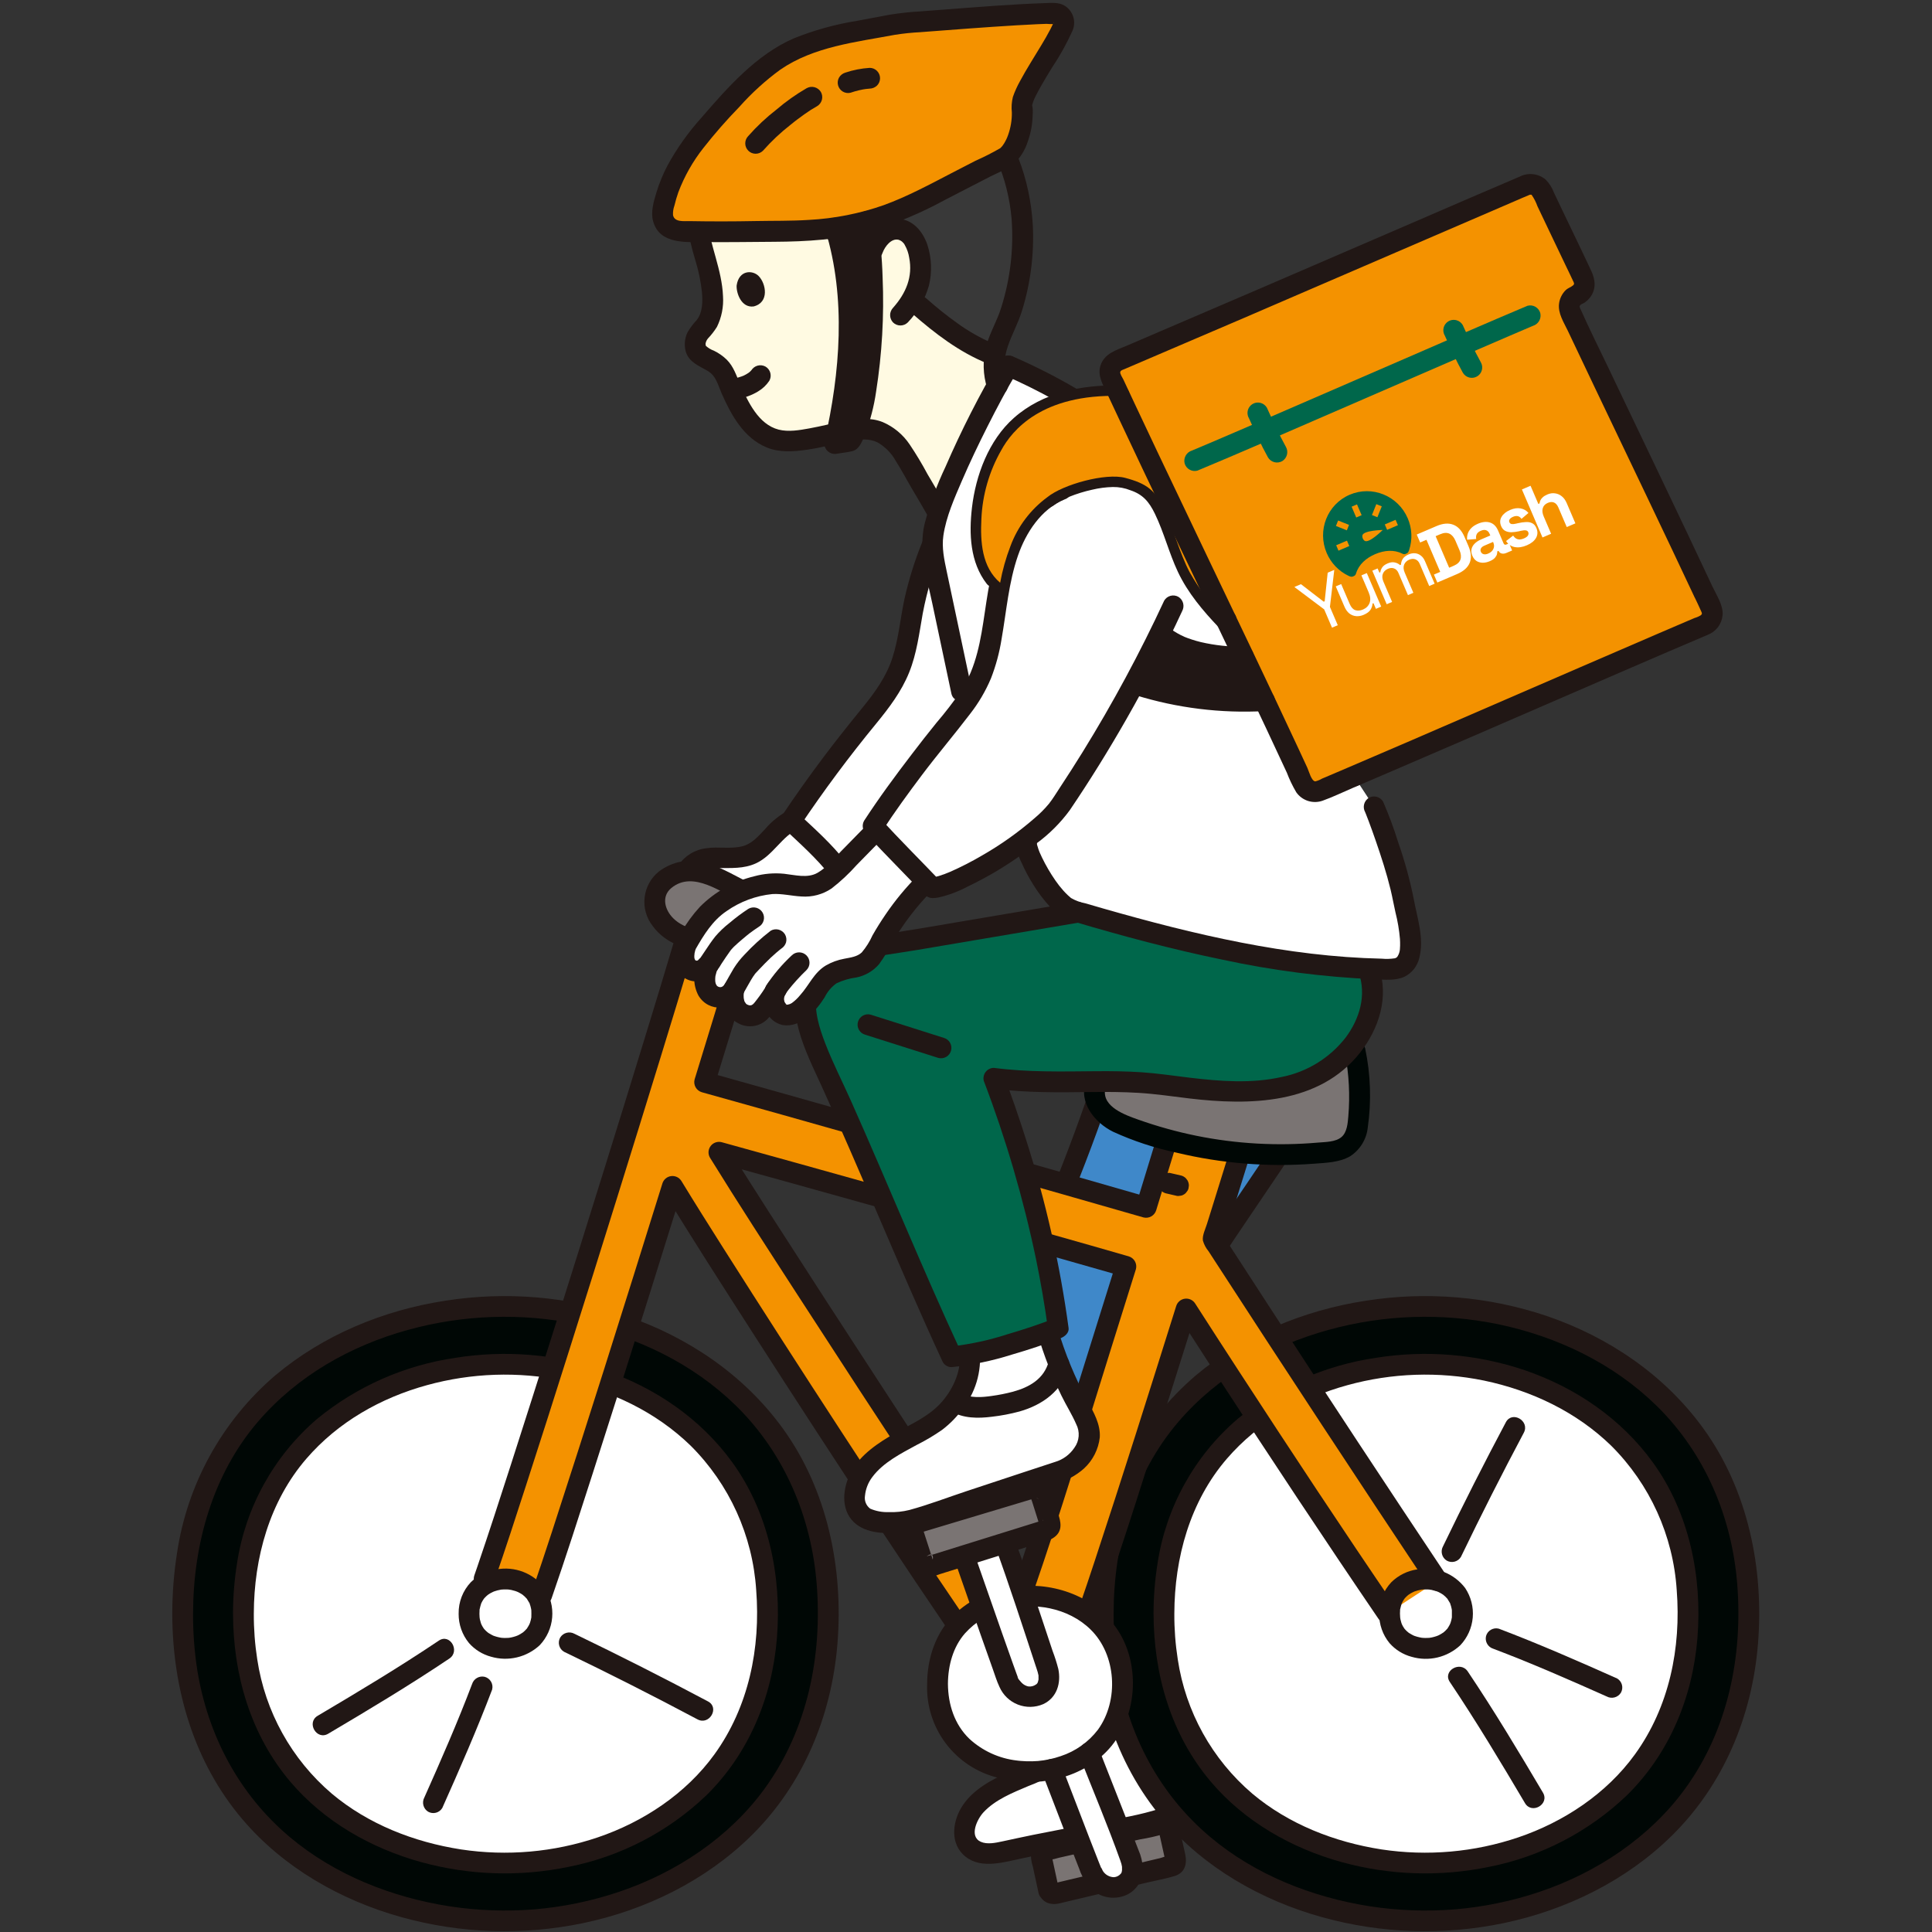 <svg width="305" height="305" viewBox="0 0 305 305" fill="none" xmlns="http://www.w3.org/2000/svg">
<rect x="0" y="0" width="305" height="305" fill="#333333" stroke="none"/>
<g clip-path="url(#clip0_844_3953)">
<path d="M174.381 170.223C170.798 180.985 166.605 191.533 161.822 201.818C160.869 203.635 160.163 205.571 159.722 207.576C159.325 209.925 159.694 212.329 160.064 214.683C162.871 232.595 165.678 250.508 168.484 268.421C171.76 267.556 181.227 264.793 184.657 263.927C184.252 256.228 182.733 239.62 181.415 230.295C180.904 226.679 180.12 222.335 180.807 218.747C181.346 215.425 182.506 212.234 184.226 209.341C192.184 195.666 203.036 181.567 210.993 167.894" fill="#3F88C9"/>
<path d="M109.98 34.681C110.219 36.701 110.679 38.689 111.352 40.609C112.297 44.24 113.62 49.276 110.847 52.022C110.277 52.545 109.898 53.242 109.769 54.005C109.504 56.028 111.28 56.382 112.54 57.134C113.336 57.623 114 58.3 114.474 59.105C115.147 61.02 116.984 65.235 118.908 67.214C120.141 68.601 121.863 69.456 123.713 69.599C126.731 69.799 130.779 68.623 133.943 67.986C135.767 67.682 137.267 67.549 138.914 68.22C139.341 68.394 139.746 68.617 140.121 68.883C141.766 70.04 142.882 71.938 143.888 73.738C145.204 76.092 146.708 78.5 148.024 80.854L148.145 81.07C148.282 80.654 148.424 80.24 148.567 79.828C150.326 74.743 154.242 66.678 157.435 60.883C157.27 60.391 157.249 59.932 157.099 59.392C156.19 56.178 158.207 52.561 159.451 49.594C161.512 43.634 161.986 37.241 160.826 31.043C158.357 18.769 150.815 13.367 145.406 11.678C137.908 9.255 129.758 9.882 122.718 13.421C116.434 16.485 108.694 23.213 109.979 34.687" fill="#FFFAE2"/>
<path d="M159.216 57.752C155.873 63.374 150.669 73.734 148.565 79.823C147.854 81.602 147.399 83.473 147.215 85.38C147.206 87.109 147.419 88.833 147.85 90.508L151.771 109.017C153.391 116.007 160.685 129.626 162.078 133.207C161.852 134.416 165.529 141.817 168.903 143.594C184.575 148.293 202.94 152.857 219.299 153.003C223.755 153.208 222.945 147.938 221.628 142.569C220.919 137.808 217.454 128.507 216.918 127.374L213.731 122.513C210.54 115.676 209.716 112.922 205.495 103.666C196.984 85.003 182.769 68.084 159.216 57.752Z" fill="white"/>
<path d="M161.047 42.938C161.674 38.988 161.598 34.959 160.822 31.036C158.36 18.765 150.816 13.363 145.406 11.676C137.908 9.251 129.755 9.877 122.715 13.419C116.751 16.323 109.471 22.533 109.85 32.97C113.942 32.588 118.155 32.19 118.155 32.19C122.897 31.907 126.537 33.248 129.873 35.062C133.005 36.762 135.089 41.322 137.343 41.072C137.519 39.485 138.271 38.017 139.457 36.946C139.854 36.621 140.322 36.392 140.823 36.278C141.324 36.164 141.844 36.167 142.344 36.288C143.834 36.712 144.677 38.3 145.022 39.809C145.354 41.064 145.433 42.372 145.253 43.657C145.073 44.942 144.638 46.178 143.974 47.293C147.188 50.154 151.864 54.233 157.035 56.075C157.453 53.833 158.623 51.566 159.449 49.592C160.168 47.423 160.703 45.197 161.047 42.938Z" fill="#393939"/>
<path d="M144.013 49.51C147.613 52.651 151.427 55.586 155.89 57.387C156.309 57.5 156.756 57.443 157.134 57.229C157.512 57.014 157.79 56.66 157.908 56.241C158.013 55.822 157.953 55.379 157.739 55.002C157.526 54.627 157.176 54.347 156.762 54.223C154.758 53.356 152.855 52.274 151.087 50.993C149.437 49.809 147.85 48.54 146.334 47.189C146.022 46.891 145.606 46.724 145.174 46.724C144.742 46.724 144.326 46.891 144.014 47.189C143.709 47.498 143.539 47.915 143.539 48.349C143.539 48.783 143.709 49.2 144.013 49.51Z" fill="#211715"/>
<path d="M118.155 33.831C122.003 33.646 125.821 34.585 129.143 36.533C131.847 38.081 133.202 41.744 136.315 42.613C138.353 43.182 139.223 40.014 137.188 39.448C136.762 39.329 137.43 39.606 137.012 39.392C136.863 39.315 136.72 39.226 136.585 39.126C136.585 39.126 136.193 38.784 136.053 38.647C135.467 38.078 134.935 37.456 134.389 36.851C133.197 35.436 131.758 34.25 130.143 33.35C126.473 31.351 122.33 30.384 118.155 30.552C116.054 30.663 116.041 33.946 118.155 33.834V33.831Z" fill="#211715"/>
<path d="M139.337 39.893C139.733 38.84 140.721 37.618 141.809 37.842C142.033 37.903 142.242 38.012 142.421 38.16C142.6 38.308 142.746 38.492 142.848 38.7C143.194 39.312 143.426 39.982 143.532 40.677C144.119 43.682 143.045 46.273 140.986 48.587C140.688 48.899 140.521 49.315 140.521 49.747C140.521 50.179 140.688 50.595 140.986 50.907C141.296 51.211 141.713 51.382 142.147 51.382C142.581 51.382 142.998 51.211 143.307 50.907C144.882 49.262 146.03 47.257 146.652 45.067C147.165 42.943 147.078 40.717 146.401 38.639C145.67 36.483 144.001 34.503 141.54 34.537C138.847 34.572 137.053 36.68 136.171 39.016C136.059 39.436 136.117 39.883 136.331 40.26C136.545 40.638 136.9 40.916 137.317 41.035C137.736 41.142 138.18 41.082 138.556 40.869C138.932 40.657 139.212 40.307 139.337 39.893Z" fill="#211715"/>
<path d="M108.336 34.681C108.659 36.91 109.156 39.109 109.823 41.26C110.295 42.82 110.624 44.42 110.808 46.039C110.94 47.518 110.96 49.266 110.006 50.507C109.45 51.095 108.962 51.744 108.551 52.441C108.086 53.393 107.982 54.482 108.26 55.505C108.769 57.206 110.339 57.736 111.71 58.549C113.059 59.351 113.312 60.713 113.917 62.091C115.413 65.495 117.409 69.146 121.023 70.631C123.047 71.463 125.222 71.309 127.343 71.005C129.714 70.663 132.032 70.048 134.377 69.566C134.585 69.508 134.779 69.411 134.949 69.278C135.119 69.146 135.262 68.981 135.368 68.794C135.475 68.606 135.543 68.4 135.57 68.186C135.596 67.972 135.58 67.755 135.523 67.547C135.466 67.339 135.368 67.145 135.236 66.975C135.103 66.805 134.939 66.663 134.751 66.556C134.564 66.45 134.357 66.381 134.143 66.355C133.929 66.328 133.712 66.344 133.505 66.401C131.585 66.794 129.685 67.281 127.757 67.632C126.214 67.912 124.466 68.216 122.92 67.821C119.717 67.001 118.072 63.397 116.845 60.648C116.22 59.246 115.832 57.878 114.706 56.758C114.117 56.191 113.441 55.72 112.705 55.364C112.2 55.183 111.74 54.897 111.355 54.525C111.491 54.706 111.366 54.404 111.384 54.251C111.434 53.951 111.564 53.671 111.76 53.439C112.294 52.876 112.771 52.261 113.183 51.604C113.919 50.105 114.25 48.439 114.14 46.772C113.973 42.592 112.107 38.797 111.621 34.685C111.608 34.254 111.431 33.844 111.126 33.539C110.821 33.234 110.411 33.057 109.98 33.044C109.546 33.047 109.13 33.221 108.823 33.528C108.516 33.835 108.342 34.251 108.339 34.685L108.336 34.681Z" fill="#211715"/>
<path d="M111.62 34.682C111.199 31.427 111.656 28.119 112.943 25.1C114.112 22.586 115.801 20.35 117.9 18.539C121.255 15.704 125.225 13.689 129.494 12.656C133.764 11.623 138.215 11.599 142.495 12.586C143.416 12.797 144.332 13.042 145.231 13.339C145.451 13.412 145.669 13.489 145.886 13.57C145.975 13.603 146.064 13.638 146.153 13.672C146.242 13.707 146.333 13.744 146.422 13.781C146.279 13.72 146.262 13.713 146.37 13.759C148.403 14.641 150.27 15.864 151.891 17.374C156.599 21.756 159.139 28.201 159.697 34.531C160.049 39.251 159.498 43.996 158.073 48.51C157.446 50.611 156.261 52.511 155.68 54.641C155.106 56.837 155.166 59.151 155.852 61.314C156.43 63.342 159.598 62.477 159.017 60.442C158.418 58.57 158.446 56.553 159.095 54.698C159.736 52.775 160.75 51.002 161.339 49.063C162.69 44.703 163.269 40.139 163.049 35.58C162.638 28.355 160.04 20.946 154.898 15.728C145.094 5.778 127.738 6.813 117.143 14.943C114.325 17.033 112.018 19.734 110.392 22.843C108.585 26.511 107.871 30.622 108.335 34.684C108.347 35.116 108.524 35.526 108.829 35.831C109.134 36.136 109.545 36.313 109.976 36.325C110.41 36.323 110.826 36.149 111.133 35.842C111.441 35.535 111.614 35.119 111.617 34.684L111.62 34.682Z" fill="#211715"/>
<path d="M171.27 268.556C171.705 272.955 168.063 277.523 164.562 279.208C161.061 280.893 157.147 281.998 154.352 284.697C152.446 286.537 151.329 289.91 153.291 291.69C154.742 293.007 156.996 292.661 158.907 292.233C166.792 290.469 173.858 289.393 181.746 287.629C183.66 287.201 186.66 285.877 187.447 284.079C188.186 282.003 188.113 279.725 187.241 277.701C185.999 275.055 185.357 270.356 184.594 266.316" fill="white"/>
<path d="M169.627 268.556C169.85 271.313 168.46 273.86 166.549 275.762C164.53 277.773 161.805 278.625 159.252 279.753C156.517 280.959 153.668 282.482 151.968 285.033C150.476 287.272 149.925 290.597 151.968 292.691C154.381 295.167 158.063 294.081 160.994 293.45C164.448 292.706 167.92 292.051 171.388 291.391C174.935 290.717 178.485 290.042 182.007 289.246C184.439 288.699 187.329 287.473 188.675 285.247C189.425 283.812 189.734 282.188 189.564 280.578C189.519 279.729 189.373 278.889 189.13 278.074C188.911 277.379 188.568 276.731 188.33 276.042C187.202 272.773 186.805 269.262 186.169 265.877C186.05 265.46 185.772 265.106 185.395 264.891C185.017 264.677 184.57 264.619 184.151 264.731C183.736 264.854 183.385 265.133 183.171 265.51C182.958 265.886 182.898 266.33 183.004 266.75C183.544 269.626 183.954 272.54 184.703 275.372C185.322 277.711 186.637 279.791 186.241 282.303C186.206 282.731 186.075 283.145 185.858 283.515C185.641 283.886 185.344 284.202 184.988 284.442C184.047 285.106 182.996 285.597 181.884 285.895C178.853 286.758 175.662 287.24 172.571 287.834C169.395 288.443 166.216 289.032 163.047 289.674C161.433 290.001 159.825 290.358 158.215 290.7C157.167 290.923 155.851 291.215 154.829 290.756C152.946 289.91 154.252 287.183 155.267 286.097C157.136 284.095 159.848 283.02 162.319 281.972C163.727 281.445 165.09 280.804 166.395 280.057C167.622 279.279 168.724 278.32 169.665 277.213C171.696 274.82 173.166 271.757 172.905 268.551C172.895 268.119 172.718 267.708 172.413 267.402C172.107 267.097 171.696 266.92 171.264 266.91C170.83 266.913 170.415 267.087 170.108 267.394C169.8 267.701 169.626 268.117 169.623 268.551L169.627 268.556Z" fill="#211715"/>
<path d="M172.799 169.787C170.73 175.993 168.461 182.127 165.992 188.19C164.771 191.189 163.497 194.166 162.171 197.121C160.878 200.008 159.243 202.881 158.407 205.941C157.518 209.207 158.073 212.513 158.586 215.788L160.164 225.864L163.322 246.015L166.901 268.854C167.021 269.271 167.299 269.625 167.676 269.839C168.054 270.053 168.5 270.111 168.92 270C174.328 268.564 179.669 266.882 185.092 265.506C185.437 265.408 185.741 265.201 185.958 264.916C186.175 264.63 186.294 264.282 186.297 263.924C185.694 252.585 184.593 241.195 183.01 229.951C182.523 226.493 181.745 222.808 182.364 219.318C182.909 216.098 184.02 212.999 185.646 210.166C189.519 203.461 193.883 197.045 198.221 190.636C203.099 183.429 208.026 176.241 212.413 168.718C213.479 166.89 210.644 165.236 209.578 167.061C201.696 180.58 192.104 193.005 184.05 206.416C182.148 209.358 180.696 212.568 179.742 215.939C179.266 217.7 178.984 219.507 178.904 221.329C178.888 223.258 179.025 225.184 179.314 227.091C180.104 233.032 180.875 238.98 181.474 245.02C182.098 251.311 182.678 257.612 183.014 263.924L184.219 262.348C178.796 263.723 173.455 265.409 168.047 266.841L170.066 267.988L163.83 228.188L162.277 218.28C161.78 215.104 160.951 211.773 161.242 208.543C161.51 205.571 163.19 202.788 164.4 200.122C165.743 197.163 167.037 194.183 168.285 191.183C171.095 184.439 173.654 177.599 175.965 170.662C176.634 168.654 173.465 167.79 172.799 169.79V169.787Z" fill="#211715"/>
<path d="M147.264 87.084C147.227 86.699 147.207 86.313 147.206 85.926C145.658 89.65 144.55 93.543 143.907 97.525C143.42 100.762 142.834 104.039 141.385 106.974C140.124 109.528 138.26 111.725 136.462 113.931C132.354 118.963 128.491 124.183 124.871 129.589C127.829 132.369 129.835 133.985 132.324 137.19C132.401 137.114 132.475 137.038 132.551 136.961L136.831 132.592C139.361 126.397 144.771 120.452 149.43 114.746C150.381 113.583 151.35 112.421 152.233 111.204L147.85 90.51C147.588 89.38 147.393 88.237 147.264 87.084Z" fill="white"/>
<path d="M123.053 130.924C123.59 130.396 124.193 129.941 124.849 129.571C128.131 132.657 130.242 134.306 133.131 138.266C132.47 138.874 131.693 139.342 130.847 139.643C128.821 140.299 126.637 139.538 124.507 139.495C122.217 139.512 119.982 140.201 118.08 141.478C115.975 140.384 113.546 139.102 111.676 138.948C110.44 138.853 109.202 139.089 108.088 139.632C107.874 136.376 110.656 135.461 113.044 135.405C114.774 135.363 116.567 135.615 118.189 135.013C120.185 134.266 121.493 132.397 123.053 130.924Z" fill="white"/>
<path d="M145.622 85.494C144.418 88.451 143.465 91.504 142.771 94.62C142.121 97.697 141.858 100.835 140.885 103.843C139.922 106.818 138.125 109.305 136.167 111.707C134.079 114.27 132.019 116.852 130.031 119.494C127.752 122.522 125.558 125.61 123.45 128.76C123.269 129.074 123.196 129.439 123.242 129.798C123.288 130.157 123.452 130.491 123.706 130.749C126.309 133.189 128.954 135.53 131.16 138.35C131.468 138.655 131.885 138.827 132.32 138.827C132.754 138.827 133.171 138.655 133.48 138.35C133.778 138.037 133.944 137.621 133.944 137.189C133.944 136.757 133.778 136.342 133.48 136.029C131.273 133.209 128.629 130.868 126.027 128.428L126.284 130.417C130.026 124.837 134.029 119.453 138.295 114.265C140.355 111.742 142.3 109.197 143.527 106.154C144.729 103.17 145.11 100.013 145.666 96.871C146.352 93.275 147.396 89.756 148.785 86.368C148.897 85.948 148.84 85.501 148.625 85.123C148.411 84.745 148.056 84.467 147.638 84.349C147.219 84.243 146.775 84.303 146.399 84.517C146.023 84.731 145.744 85.081 145.62 85.495L145.622 85.494Z" fill="#211715"/>
<path d="M124.479 127.928C123.063 128.673 121.804 129.682 120.768 130.902C119.778 131.947 118.753 133.159 117.315 133.565C115.458 134.086 113.431 133.617 111.528 133.907C110.637 134.005 109.779 134.298 109.014 134.765C108.25 135.232 107.597 135.861 107.103 136.609C105.987 138.409 108.825 140.059 109.937 138.266C110.621 137.168 112.178 137.049 113.346 137.038C115.397 137.021 117.41 137.175 119.329 136.297C122.071 135.039 123.419 132.004 126.135 130.763C126.509 130.541 126.78 130.181 126.89 129.761C127 129.341 126.94 128.894 126.724 128.518C126.498 128.149 126.138 127.883 125.719 127.773C125.301 127.663 124.857 127.719 124.479 127.929V127.928Z" fill="#211715"/>
<path d="M174.156 254.743C174.156 220.046 201.905 206.231 225.114 206.231C248.323 206.231 276.072 220.828 276.072 254.743C276.072 288.657 248.324 303.254 225.114 303.254C201.904 303.254 174.156 289.441 174.156 254.743Z" fill="#000705"/>
<path d="M183.748 254.743C183.748 226.576 206.274 215.362 225.117 215.362C243.96 215.362 266.486 227.211 266.486 254.743C266.486 282.274 243.954 294.123 225.115 294.123C206.276 294.123 183.746 282.909 183.746 254.743" fill="white"/>
<path d="M185.389 254.743C185.412 245.907 187.875 237.018 193.68 230.288C198.678 224.493 205.428 220.677 212.722 218.672C219.742 216.736 227.12 216.487 234.254 217.943C241.754 219.511 248.86 222.882 254.361 228.236C260.464 234.319 264.139 242.419 264.699 251.017C265.41 260.151 263.527 269.467 258.096 276.969C253.601 283.18 246.848 287.636 239.683 290.063C232.747 292.407 225.351 293.059 218.112 291.966C210.664 290.812 203.425 287.971 197.704 283.163C191.353 277.75 187.172 270.223 185.933 261.97C185.559 259.579 185.377 257.162 185.389 254.743C185.384 252.631 182.101 252.627 182.107 254.743C182.131 264.384 184.87 273.864 191.166 281.293C196.473 287.553 203.905 291.778 211.759 293.954C219.378 296.058 227.389 296.316 235.127 294.706C243.284 293.087 250.81 289.176 256.824 283.431C263.549 276.815 267.217 267.929 267.969 258.592C268.749 248.918 266.681 238.806 260.926 230.858C255.935 223.961 248.744 219.07 240.733 216.318C233.176 213.768 225.112 213.094 217.236 214.353C209.208 215.521 201.652 218.856 195.378 223.999C188.549 229.856 184.058 237.978 182.728 246.877C182.318 249.478 182.11 252.107 182.105 254.741C182.1 256.853 185.382 256.855 185.388 254.741L185.389 254.743Z" fill="#211715"/>
<path d="M230.635 245.779C233.814 239.182 237.123 232.65 240.56 226.183C241.551 224.318 238.719 222.658 237.726 224.526C234.289 230.992 230.98 237.524 227.801 244.123C227.592 244.501 227.537 244.945 227.647 245.363C227.756 245.78 228.022 246.14 228.389 246.368C228.766 246.584 229.213 246.643 229.633 246.533C230.053 246.423 230.413 246.152 230.635 245.779Z" fill="#211715"/>
<path d="M228.878 265.526C233.055 271.744 236.937 278.212 240.748 284.659C241.822 286.476 244.661 284.826 243.582 283.002C239.77 276.555 235.889 270.087 231.712 263.869C230.54 262.125 227.695 263.766 228.878 265.526Z" fill="#211715"/>
<path d="M235.749 260.285C241.79 262.573 247.743 265.183 253.642 267.815C254.021 268.022 254.464 268.076 254.881 267.966C255.298 267.857 255.658 267.592 255.887 267.226C256.103 266.85 256.163 266.403 256.053 265.983C255.943 265.563 255.671 265.203 255.298 264.981C249.144 262.233 242.928 259.511 236.622 257.117C236.202 257.005 235.755 257.062 235.377 257.277C234.999 257.491 234.721 257.845 234.602 258.263C234.496 258.683 234.556 259.128 234.769 259.505C234.983 259.881 235.334 260.161 235.749 260.285Z" fill="#211715"/>
<path d="M175.8 254.743C175.823 243.797 178.873 232.8 186.053 224.432C192.238 217.224 200.644 212.452 209.702 209.955C218.432 207.539 227.61 207.228 236.484 209.046C245.797 210.993 254.638 215.207 261.464 221.87C269.118 229.342 273.418 239.462 274.255 250.111C275.144 261.444 272.8 273.034 266.055 282.339C260.448 290.077 252.066 295.61 243.119 298.633C238.743 300.116 234.202 301.057 229.597 301.434C225.157 301.781 220.691 301.617 216.289 300.947C207.085 299.505 198.137 295.961 191.048 289.993C183.052 283.261 178.131 273.941 176.465 263.624C176.01 260.685 175.788 257.716 175.802 254.743C175.797 252.631 172.515 252.627 172.52 254.743C172.543 266.526 175.893 278.149 183.605 287.222C190.094 294.857 199.151 300.009 208.74 302.669C218.069 305.254 227.88 305.574 237.358 303.604C247.23 301.539 256.709 296.903 263.927 289.796C272.125 281.723 276.608 270.885 277.529 259.498C278.486 247.624 275.956 235.238 268.89 225.488C262.785 217.066 253.966 211.092 244.175 207.747C234.982 204.657 225.18 203.833 215.6 205.345C205.817 206.845 196.328 210.772 188.727 217.174C180.363 224.359 174.872 234.321 173.262 245.229C172.771 248.377 172.523 251.559 172.52 254.745C172.515 256.858 175.797 256.86 175.802 254.745L175.8 254.743Z" fill="#211715"/>
<path d="M28.836 254.743C28.836 220.046 56.585 206.231 79.794 206.231C103.003 206.231 130.752 220.828 130.752 254.743C130.752 288.657 103.004 303.254 79.794 303.254C56.584 303.254 28.836 289.439 28.836 254.743Z" fill="#000705"/>
<path d="M38.428 254.743C38.428 226.576 60.954 215.362 79.797 215.362C98.64 215.362 121.166 227.211 121.166 254.743C121.166 282.274 98.639 294.123 79.797 294.123C60.954 294.123 38.428 282.909 38.428 254.743Z" fill="white"/>
<path d="M40.069 254.743C40.092 245.907 42.555 237.018 48.36 230.288C53.359 224.493 60.108 220.677 67.403 218.672C74.423 216.736 81.8 216.487 88.935 217.943C96.435 219.511 103.541 222.882 109.042 228.236C115.145 234.319 118.82 242.419 119.379 251.017C120.09 260.151 118.207 269.467 112.777 276.969C108.281 283.18 101.528 287.636 94.364 290.063C87.428 292.407 80.033 293.059 72.793 291.966C65.345 290.812 58.106 287.971 52.385 283.164C46.033 277.75 41.853 270.223 40.613 261.97C40.24 259.579 40.058 257.162 40.069 254.743C40.064 252.631 36.782 252.627 36.787 254.743C36.812 264.384 39.55 273.864 45.847 281.293C51.154 287.553 58.585 291.778 66.44 293.954C74.058 296.058 82.069 296.316 89.807 294.706C97.965 293.087 105.491 289.176 111.504 283.431C118.23 276.815 121.898 267.929 122.65 258.592C123.429 248.918 121.361 238.806 115.607 230.858C110.615 223.961 103.424 219.07 95.415 216.318C87.857 213.768 79.793 213.094 71.916 214.353C63.889 215.521 56.332 218.856 50.06 223.999C43.229 229.856 38.736 237.978 37.406 246.877C36.996 249.478 36.788 252.107 36.783 254.741C36.778 256.853 40.06 256.856 40.065 254.741L40.069 254.743Z" fill="#211715"/>
<path d="M89.028 260.754C96.129 264.173 103.159 267.733 110.119 271.435C111.983 272.426 113.643 269.594 111.775 268.601C104.816 264.902 97.786 261.341 90.685 257.919C90.307 257.711 89.863 257.656 89.445 257.766C89.027 257.875 88.667 258.141 88.44 258.508C88.224 258.885 88.165 259.331 88.275 259.751C88.385 260.171 88.656 260.531 89.028 260.754Z" fill="#211715"/>
<path d="M69.283 258.997C63.065 263.174 56.597 267.056 50.15 270.868C48.333 271.942 49.982 274.78 51.807 273.702C58.253 269.89 64.721 266.009 70.94 261.832C72.684 260.66 71.043 257.815 69.283 258.997Z" fill="#211715"/>
<path d="M74.522 265.867C72.233 271.909 69.624 277.861 66.992 283.76C66.785 284.139 66.731 284.582 66.841 284.999C66.95 285.417 67.215 285.777 67.581 286.005C67.957 286.222 68.404 286.281 68.824 286.171C69.244 286.061 69.604 285.79 69.825 285.417C72.573 279.262 75.296 273.046 77.689 266.74C77.801 266.32 77.743 265.873 77.529 265.495C77.314 265.118 76.96 264.84 76.542 264.721C76.123 264.615 75.679 264.675 75.303 264.889C74.927 265.102 74.648 265.453 74.524 265.867H74.522Z" fill="#211715"/>
<path d="M30.477 254.743C30.5 243.797 33.554 232.8 40.73 224.432C46.915 217.224 55.321 212.452 64.379 209.955C73.109 207.539 82.287 207.228 91.161 209.046C100.474 210.993 109.315 215.207 116.141 221.87C123.795 229.342 128.096 239.462 128.932 250.111C129.821 261.444 127.478 273.034 120.732 282.339C115.125 290.077 106.743 295.61 97.796 298.633C93.42 300.115 88.878 301.056 84.272 301.433C79.832 301.779 75.368 301.616 70.965 300.945C61.761 299.504 52.813 295.96 45.725 289.992C37.726 283.261 32.807 273.941 31.141 263.624C30.686 260.685 30.464 257.716 30.477 254.743C30.473 252.631 27.191 252.627 27.195 254.743C27.219 266.526 30.568 278.149 38.281 287.222C44.77 294.857 53.827 300.009 63.416 302.669C72.744 305.254 82.556 305.574 92.033 303.604C101.906 301.539 111.384 296.903 118.603 289.796C126.8 281.723 131.284 270.885 132.205 259.498C133.162 247.624 130.632 235.238 123.566 225.488C117.461 217.066 108.642 211.092 98.851 207.747C89.658 204.657 79.854 203.833 70.274 205.345C60.491 206.846 51.002 210.772 43.401 217.175C35.038 224.359 29.548 234.319 27.938 245.226C27.447 248.375 27.199 251.556 27.195 254.743C27.191 256.855 30.473 256.858 30.477 254.743Z" fill="#211715"/>
<path d="M191.508 195.619C192.938 191.051 194.336 186.557 195.662 182.275L184.06 180.429C183.301 182.86 181.705 188.179 180.946 190.61C166.252 186.363 124.807 174.63 111.234 170.848C113.764 162.627 115.842 155.782 117.09 151.552L108.064 148.791C102.744 166.836 82.54 231.622 76.473 249.109L85.499 251.87C89.285 240.957 98.457 212.002 106.149 187.267C112.702 198.051 136.61 235.302 151.211 256.664L172.054 253.834C174.965 245.444 181.105 226.234 187.265 206.62C196.928 221.686 210.205 241.812 219.035 254.734L226.936 249.568C217.902 236.022 202.17 212.132 191.508 195.619ZM161.495 251.036L156.266 247.743C143.561 228.699 120.342 193.022 113.474 181.895C126.435 185.47 165.246 196.301 177.742 199.92C171.699 219.218 164.334 242.854 161.495 251.036Z" fill="#F49200"/>
<path d="M221.009 254.743C221.009 254.569 221.023 254.397 221.028 254.223C221.041 253.721 220.952 254.485 221.051 254.012C221.114 253.712 221.195 253.426 221.286 253.134C221.307 253.065 221.417 252.853 221.286 253.128C221.347 253.002 221.409 252.878 221.478 252.757C221.547 252.636 221.623 252.528 221.695 252.415C221.804 252.265 221.798 252.269 221.679 252.428C221.735 252.36 221.793 252.295 221.852 252.23C221.999 252.07 222.161 251.928 222.322 251.783C222.033 252.044 222.336 251.774 222.401 251.731C222.506 251.659 222.615 251.594 222.726 251.525C222.91 251.419 223.099 251.325 223.292 251.237C222.914 251.409 223.301 251.242 223.372 251.218C223.53 251.162 223.691 251.113 223.854 251.071C224.059 251.019 224.259 250.982 224.464 250.943C224.874 250.864 224.101 250.959 224.516 250.943C224.637 250.937 224.758 250.924 224.879 250.92C225.081 250.913 225.282 250.915 225.484 250.926C225.608 250.933 225.73 250.947 225.854 250.958C225.391 250.915 225.944 250.981 226.038 251.001C226.243 251.045 226.452 251.099 226.653 251.164C226.776 251.203 226.895 251.25 227.017 251.292C226.636 251.156 227.031 251.3 227.099 251.334C227.333 251.448 227.559 251.578 227.775 251.722C227.848 251.771 227.919 251.822 227.989 251.873C227.665 251.634 228.104 251.987 228.16 252.041C228.255 252.133 228.342 252.235 228.433 252.328C228.733 252.624 228.277 252.062 228.511 252.419C228.638 252.613 228.749 252.813 228.869 253.011C229.094 253.385 228.79 252.723 228.937 253.148C228.985 253.29 229.034 253.429 229.074 253.573C229.108 253.697 229.138 253.823 229.163 253.949C229.179 254.026 229.194 254.104 229.205 254.182C229.183 254.013 229.183 254.031 229.205 254.234C229.217 254.581 229.217 254.918 229.205 255.266C229.187 255.781 229.244 255.108 229.193 255.396C229.17 255.525 229.144 255.653 229.113 255.779C229.077 255.926 229.035 256.071 228.986 256.213C228.969 256.265 228.769 256.684 228.934 256.359C228.807 256.607 228.667 256.847 228.514 257.078C228.28 257.435 228.736 256.873 228.436 257.169C228.342 257.262 228.255 257.364 228.162 257.457C228.069 257.549 227.966 257.633 227.866 257.719C228.112 257.507 227.951 257.658 227.886 257.701C227.667 257.844 227.451 257.985 227.218 258.106C227.103 258.165 226.986 258.22 226.867 258.272C227.242 258.108 226.798 258.286 226.717 258.313C226.494 258.386 226.268 258.448 226.039 258.497C225.915 258.523 225.791 258.542 225.667 258.565C226.102 258.488 225.695 258.557 225.608 258.565C225.403 258.581 225.203 258.586 225.001 258.583C224.88 258.583 224.759 258.575 224.639 258.566C224.557 258.561 224.477 258.553 224.395 258.544C224.629 258.579 224.652 258.582 224.464 258.553C224.218 258.506 223.974 258.46 223.733 258.391C223.611 258.357 223.491 258.32 223.372 258.279C223.292 258.251 223.213 258.222 223.134 258.191C223.33 258.277 223.345 258.282 223.177 258.207C222.949 258.09 222.723 257.976 222.507 257.837C222.399 257.769 222.294 257.695 222.192 257.618C222.522 257.868 222.09 257.509 222.034 257.455C221.978 257.4 221.911 257.331 221.852 257.267C221.794 257.203 221.735 257.137 221.679 257.069C221.798 257.228 221.804 257.232 221.695 257.083C221.627 256.967 221.545 256.856 221.478 256.741C221.453 256.697 221.238 256.262 221.313 256.434C221.41 256.658 221.238 256.216 221.24 256.225C221.177 256.033 221.125 255.838 221.083 255.64C221.078 255.612 221.011 255.108 221.044 255.441C221.022 255.212 221.013 254.984 221.011 254.757C221.011 254.322 220.838 253.904 220.53 253.597C220.222 253.289 219.805 253.116 219.37 253.116C218.934 253.116 218.517 253.289 218.209 253.597C217.901 253.904 217.728 254.322 217.728 254.757C217.71 256.446 218.287 258.088 219.359 259.394C220.286 260.447 221.504 261.201 222.86 261.561C224.187 261.945 225.591 261.979 226.935 261.66C228.279 261.34 229.517 260.678 230.529 259.738C231.663 258.543 232.357 256.998 232.498 255.356C232.639 253.715 232.219 252.074 231.305 250.703C230.436 249.556 229.266 248.673 227.925 248.153C226.583 247.633 225.124 247.496 223.709 247.757C222.182 247.984 220.766 248.687 219.662 249.765C218.388 251.106 217.692 252.894 217.724 254.743C217.724 255.178 217.897 255.595 218.204 255.903C218.512 256.211 218.93 256.384 219.365 256.384C219.8 256.384 220.217 256.211 220.525 255.903C220.833 255.595 221.006 255.178 221.006 254.743H221.009Z" fill="#211715"/>
<path d="M228.354 248.74C218.992 234.706 209.71 220.617 200.508 206.475C197.973 202.586 195.445 198.692 192.926 194.792L193.091 196.057C194.482 191.611 195.867 187.163 197.245 182.713C197.872 180.691 194.704 179.826 194.08 181.841C193.137 184.884 192.191 187.927 191.243 190.969C191.008 191.723 190.772 192.477 190.537 193.232C190.294 194.009 189.785 195.021 189.897 195.839C190.073 196.464 190.38 197.044 190.797 197.541L191.781 199.061C194.527 203.301 197.282 207.536 200.048 211.767C205.781 220.545 211.54 229.306 217.324 238.051C220.049 242.17 222.781 246.286 225.52 250.397C226.687 252.146 229.53 250.504 228.354 248.74Z" fill="#211715"/>
<path d="M75.687 254.743C75.687 254.569 75.701 254.397 75.706 254.223C75.72 253.721 75.63 254.485 75.729 254.012C75.792 253.712 75.873 253.426 75.964 253.134C75.986 253.065 76.095 252.853 75.964 253.128C76.025 253.002 76.086 252.878 76.155 252.757C76.224 252.636 76.301 252.528 76.373 252.415C76.481 252.265 76.476 252.269 76.357 252.428C76.413 252.36 76.47 252.295 76.53 252.23C76.677 252.07 76.838 251.928 77 251.783C76.71 252.044 77.014 251.774 77.078 251.731C77.184 251.659 77.292 251.594 77.403 251.525C77.587 251.419 77.776 251.325 77.97 251.237C77.592 251.409 77.98 251.242 78.049 251.218C78.208 251.162 78.369 251.114 78.528 251.071C78.733 251.019 78.933 250.982 79.139 250.943C79.549 250.864 78.775 250.959 79.19 250.943C79.312 250.937 79.432 250.924 79.553 250.92C79.755 250.913 79.957 250.915 80.158 250.926C80.282 250.933 80.404 250.947 80.528 250.958C80.066 250.915 80.618 250.981 80.712 251.001C80.917 251.045 81.126 251.099 81.327 251.164C81.45 251.203 81.569 251.25 81.691 251.292C81.31 251.156 81.705 251.3 81.773 251.334C82.007 251.448 82.233 251.578 82.45 251.722C82.522 251.771 82.593 251.822 82.663 251.873C82.339 251.634 82.778 251.987 82.834 252.041C82.93 252.133 83.016 252.235 83.107 252.328C83.407 252.624 82.951 252.062 83.186 252.419C83.313 252.613 83.424 252.813 83.543 253.011C83.769 253.385 83.464 252.723 83.611 253.148C83.659 253.29 83.708 253.429 83.748 253.573C83.782 253.697 83.812 253.823 83.837 253.949C83.853 254.026 83.868 254.104 83.88 254.182C83.857 254.013 83.857 254.031 83.88 254.234C83.892 254.581 83.892 254.918 83.88 255.266C83.862 255.781 83.919 255.108 83.868 255.396C83.844 255.525 83.819 255.653 83.788 255.779C83.751 255.926 83.71 256.071 83.661 256.213C83.643 256.265 83.444 256.684 83.609 256.359C83.482 256.606 83.342 256.847 83.189 257.078C82.955 257.435 83.411 256.873 83.111 257.169C83.016 257.262 82.93 257.364 82.837 257.457C82.744 257.549 82.642 257.633 82.542 257.719C82.788 257.507 82.626 257.658 82.561 257.701C82.345 257.847 82.122 257.982 81.893 258.106C81.777 258.165 81.66 258.22 81.541 258.272C81.917 258.108 81.473 258.286 81.392 258.313C81.169 258.386 80.943 258.448 80.714 258.497C80.59 258.523 80.466 258.542 80.341 258.565C80.777 258.488 80.37 258.557 80.283 258.565C80.078 258.581 79.878 258.586 79.675 258.583C79.554 258.583 79.434 258.575 79.314 258.566C79.232 258.561 79.152 258.553 79.07 258.544C79.303 258.579 79.327 258.582 79.139 258.553C78.892 258.506 78.648 258.46 78.407 258.391C78.286 258.357 78.165 258.323 78.046 258.279C77.967 258.251 77.887 258.222 77.809 258.191C78.005 258.277 78.019 258.282 77.851 258.207C77.623 258.09 77.397 257.976 77.182 257.837C77.074 257.769 76.968 257.695 76.866 257.618C77.196 257.868 76.764 257.509 76.708 257.455C76.652 257.4 76.585 257.331 76.526 257.267C76.468 257.203 76.41 257.137 76.353 257.069C76.472 257.228 76.478 257.232 76.369 257.083C76.297 256.967 76.219 256.856 76.152 256.741C76.127 256.697 75.912 256.262 75.987 256.434C76.085 256.658 75.912 256.216 75.915 256.225C75.851 256.033 75.799 255.838 75.757 255.64C75.752 255.612 75.686 255.108 75.718 255.441C75.696 255.212 75.688 254.984 75.685 254.757C75.685 254.541 75.642 254.328 75.56 254.129C75.477 253.93 75.356 253.749 75.204 253.597C75.052 253.444 74.871 253.323 74.672 253.241C74.473 253.158 74.259 253.116 74.044 253.116C73.828 253.116 73.615 253.158 73.416 253.241C73.217 253.323 73.036 253.444 72.883 253.597C72.731 253.749 72.61 253.93 72.528 254.129C72.445 254.328 72.403 254.541 72.403 254.757C72.388 256.442 72.966 258.078 74.035 259.38C74.962 260.433 76.181 261.187 77.537 261.547C78.863 261.931 80.267 261.965 81.611 261.645C82.955 261.326 84.193 260.663 85.205 259.723C86.336 258.53 87.03 256.988 87.171 255.35C87.313 253.711 86.895 252.073 85.986 250.703C85.117 249.556 83.947 248.673 82.606 248.153C81.264 247.633 79.805 247.496 78.39 247.757C76.863 247.984 75.447 248.687 74.343 249.765C73.069 251.106 72.373 252.894 72.405 254.743C72.405 254.958 72.447 255.172 72.53 255.371C72.612 255.57 72.733 255.751 72.885 255.903C73.038 256.055 73.219 256.176 73.418 256.259C73.617 256.341 73.83 256.384 74.046 256.384C74.261 256.384 74.475 256.341 74.674 256.259C74.873 256.176 75.054 256.055 75.206 255.903C75.359 255.751 75.479 255.57 75.562 255.371C75.644 255.172 75.687 254.958 75.687 254.743Z" fill="#211715"/>
<path d="M106.483 148.354C104.982 153.443 103.429 158.517 101.874 163.591C99.662 170.808 97.432 178.021 95.185 185.228C92.69 193.244 90.18 201.252 87.654 209.253C85.333 216.603 82.993 223.947 80.634 231.284C78.908 236.637 77.178 241.99 75.361 247.313C75.206 247.766 75.05 248.219 74.893 248.671C74.2 250.671 77.369 251.531 78.059 249.544C79.781 244.576 81.4 239.572 83.019 234.569C85.337 227.412 87.627 220.245 89.889 213.067C92.419 205.067 94.933 197.061 97.43 189.05C99.731 181.671 102.018 174.287 104.291 166.899C105.956 161.48 107.617 156.058 109.233 150.625C109.37 150.16 109.508 149.694 109.648 149.227C110.247 147.197 107.08 146.33 106.483 148.354V148.354Z" fill="#211715"/>
<path d="M157.684 246.915C151.603 237.798 145.573 228.646 139.597 219.458C133.524 210.158 127.487 200.836 121.485 191.491C119.269 188.028 117.054 184.565 114.893 181.067L113.04 183.478C120.995 185.672 128.946 187.883 136.892 190.11C146.523 192.8 156.15 195.502 165.773 198.215C169.62 199.303 173.465 200.4 177.308 201.504L176.162 199.485C171.599 214.05 167.094 228.637 162.386 243.157C161.58 245.643 160.77 248.128 159.915 250.598C159.222 252.598 162.391 253.457 163.08 251.471C167.425 238.928 171.238 226.188 175.205 213.52C176.579 209.132 177.953 204.743 179.326 200.355C179.436 199.935 179.377 199.49 179.163 199.112C178.949 198.735 178.596 198.457 178.18 198.336C170.353 196.07 162.505 193.875 154.658 191.672C145.004 188.962 135.347 186.263 125.685 183.575C121.762 182.484 117.837 181.396 113.911 180.31C113.598 180.232 113.269 180.248 112.964 180.354C112.659 180.46 112.392 180.653 112.195 180.909C111.998 181.165 111.881 181.473 111.856 181.795C111.832 182.117 111.902 182.439 112.058 182.721C116.588 190.057 121.294 197.286 125.978 204.525C132.367 214.4 138.795 224.25 145.261 234.076C148.444 238.915 151.641 243.746 154.851 248.567C156.017 250.316 158.861 248.675 157.684 246.911V246.915Z" fill="#211715"/>
<path d="M115.509 151.115C113.608 157.562 111.63 163.986 109.654 170.411C109.544 170.83 109.602 171.276 109.816 171.653C110.031 172.03 110.383 172.308 110.8 172.429C119.265 174.789 127.723 177.17 136.175 179.572C146.633 182.53 157.088 185.497 167.541 188.475C171.866 189.708 176.189 190.947 180.511 192.192C180.931 192.299 181.375 192.24 181.752 192.026C182.128 191.812 182.407 191.461 182.53 191.045C183.587 187.658 184.588 184.252 185.645 180.864C186.276 178.844 183.108 177.979 182.48 179.992C181.423 183.38 180.422 186.785 179.365 190.173L181.384 189.027C172.667 186.508 163.942 184.016 155.208 181.553C144.83 178.606 134.45 175.669 124.067 172.742C119.936 171.579 115.805 170.42 111.672 169.265L112.818 171.283C114.795 164.855 116.772 158.434 118.674 151.987C119.273 149.957 116.106 149.09 115.509 151.115Z" fill="#211715"/>
<path d="M173.638 254.269C177.583 242.886 181.165 231.372 184.802 219.887C186.156 215.611 187.505 211.334 188.849 207.055L185.849 207.447C194.158 220.398 202.601 233.262 211.178 246.038C213.313 249.22 215.46 252.395 217.619 255.561C218.803 257.295 221.649 255.655 220.453 253.905C211.993 241.52 203.735 228.995 195.555 216.423C193.254 212.886 190.963 209.342 188.683 205.791C188.514 205.521 188.271 205.305 187.983 205.168C187.695 205.032 187.374 204.982 187.057 205.023C186.741 205.064 186.444 205.196 186.2 205.401C185.957 205.607 185.777 205.878 185.683 206.183C181.471 219.597 177.25 233.013 172.842 246.362C172.066 248.711 171.284 251.058 170.473 253.396C169.781 255.396 172.949 256.256 173.638 254.269Z" fill="#211715"/>
<path d="M152.629 255.835C145.905 245.988 139.353 236.029 132.844 226.042C126.545 216.378 120.305 206.675 114.124 196.935C111.918 193.447 109.713 189.96 107.57 186.438C107.402 186.167 107.159 185.95 106.871 185.814C106.582 185.677 106.261 185.626 105.945 185.668C105.628 185.709 105.331 185.841 105.087 186.047C104.843 186.253 104.664 186.525 104.571 186.83C101.509 196.673 98.423 206.51 95.313 216.338C92.623 224.834 89.9 233.32 87.144 241.795C86.089 245.014 85.028 248.232 83.919 251.432C83.225 253.432 86.395 254.292 87.084 252.305C89.341 245.79 91.444 239.22 93.553 232.656C96.57 223.275 99.55 213.882 102.493 204.478C104.249 198.888 105.996 193.296 107.736 187.702L104.737 188.094C109.29 195.584 114.043 202.955 118.777 210.332C125.484 220.783 132.26 231.19 139.104 241.552C142.634 246.886 146.197 252.199 149.795 257.491C150.979 259.225 153.824 257.585 152.629 255.835Z" fill="#211715"/>
<path d="M112.982 148.97C110.672 148.652 108.286 148.307 106.31 147.071C104.334 145.835 102.874 143.452 103.455 141.196C104.105 138.669 107.048 137.315 109.647 137.527C112.247 137.739 115.928 140.141 118.323 141.175C124.126 143.679 127.349 144.926 132.921 147.087C134.306 147.626 135.581 148.414 136.682 149.412C137.096 149.954 137.337 150.608 137.373 151.289C137.409 151.97 137.238 152.646 136.883 153.228C136.458 153.756 135.897 154.157 135.261 154.389C134.624 154.621 133.936 154.673 133.272 154.541C126.348 153.327 119.554 151.463 112.98 148.972" fill="#7A7473"/>
<path d="M213.286 164.875C201.646 165.038 190.035 166.089 178.554 168.02C176.38 168.385 173.864 169.051 173.039 171.097C172.414 172.65 173.086 174.49 174.27 175.678C175.526 176.795 177.011 177.624 178.62 178.107C188.431 181.691 198.93 182.989 209.318 181.902C210.572 181.77 211.902 181.569 212.858 180.745C214.024 179.741 214.333 178.079 214.474 176.545C214.8 172.998 214.617 169.423 213.932 165.928" fill="#7A7473"/>
<path d="M113.42 147.388C111.011 147.054 108.104 146.776 106.288 144.971C104.954 143.646 104.361 141.528 105.988 140.184C109.442 137.338 113.965 140.982 117.214 142.464C121.972 144.632 126.882 146.493 131.755 148.384C132.813 148.775 133.821 149.291 134.756 149.923C135.464 150.417 135.887 150.894 135.717 151.829C135.363 153.781 131.965 152.667 130.752 152.423C124.847 151.216 119.051 149.531 113.42 147.386C113 147.274 112.553 147.331 112.175 147.545C111.797 147.76 111.519 148.114 111.4 148.532C111.294 148.951 111.354 149.396 111.568 149.772C111.782 150.148 112.132 150.427 112.547 150.551C118.352 152.768 124.334 154.489 130.429 155.697C131.939 155.989 133.49 156.381 135.029 156.123C135.755 156.015 136.447 155.74 137.05 155.32C137.653 154.9 138.15 154.345 138.502 153.7C138.805 153.074 138.979 152.393 139.014 151.698C139.049 151.003 138.945 150.309 138.707 149.655C138.167 148.237 136.898 147.337 135.63 146.593C133.078 145.095 130.085 144.242 127.341 143.152C124.565 142.05 121.79 140.928 119.059 139.715C116.551 138.6 114.224 137.044 111.576 136.248C110.297 135.852 108.943 135.768 107.625 136.002C106.307 136.237 105.064 136.783 104 137.595C102.744 138.615 101.94 140.089 101.761 141.697C101.581 143.306 102.042 144.92 103.043 146.192C105.3 149.269 108.972 150.056 112.547 150.551C112.966 150.652 113.409 150.59 113.784 150.377C114.158 150.164 114.438 149.816 114.566 149.405C114.679 148.985 114.622 148.538 114.407 148.16C114.193 147.782 113.838 147.504 113.42 147.386V147.388Z" fill="#211715"/>
<path d="M213.286 163.234C205.565 163.344 197.855 163.843 190.184 164.729C186.26 165.185 182.348 165.736 178.448 166.382C175.672 166.847 172.542 167.749 171.457 170.66C170.197 174.039 172.848 177.25 175.715 178.664C178.918 180.127 182.273 181.234 185.718 181.962C192.821 183.672 200.146 184.262 207.431 183.712C209.325 183.565 211.448 183.519 213.135 182.542C213.908 182.042 214.559 181.375 215.042 180.591C215.525 179.807 215.827 178.925 215.926 178.01C216.52 173.844 216.38 169.606 215.51 165.488C215.391 165.071 215.113 164.717 214.735 164.502C214.358 164.288 213.911 164.23 213.492 164.342C213.077 164.465 212.726 164.744 212.512 165.121C212.299 165.497 212.239 165.941 212.346 166.36C212.964 169.608 213.136 172.925 212.857 176.219C212.767 177.294 212.667 178.74 211.786 179.495C210.843 180.304 209.23 180.277 208.059 180.379C201.654 180.941 195.201 180.58 188.899 179.307C185.757 178.669 182.665 177.809 179.646 176.735C177.703 176.044 174.039 174.772 174.454 172.053C174.776 169.933 178.401 169.695 179.983 169.435C183.317 168.888 186.662 168.419 190.017 168.028C197.743 167.131 205.509 166.625 213.286 166.514C215.396 166.482 215.402 163.2 213.286 163.231V163.234Z" fill="#000705"/>
<path d="M165.519 298.371C165.24 297.089 164.666 294.413 164.365 293.046C164.342 292.944 164.34 292.839 164.357 292.736C164.375 292.634 164.413 292.535 164.469 292.447C164.525 292.359 164.598 292.283 164.683 292.223C164.769 292.163 164.865 292.12 164.967 292.098C167.501 291.528 180.917 288.482 183.529 287.893C183.631 287.869 183.737 287.867 183.84 287.885C183.944 287.903 184.042 287.941 184.131 287.997C184.219 288.054 184.296 288.127 184.355 288.213C184.415 288.299 184.458 288.396 184.48 288.498C184.769 289.789 185.351 292.412 185.619 293.621C185.666 293.825 185.63 294.039 185.52 294.217C185.41 294.394 185.233 294.521 185.03 294.57C182.446 295.185 169.016 298.37 166.484 298.975C166.381 299 166.274 299.005 166.169 298.988C166.064 298.971 165.964 298.933 165.874 298.877C165.784 298.82 165.706 298.747 165.645 298.66C165.584 298.573 165.541 298.475 165.519 298.371Z" fill="#7A7473"/>
<path d="M148.006 265.816C148.006 255.888 155.945 251.935 162.586 251.935C169.227 251.935 177.167 256.112 177.167 265.816C177.167 275.52 169.227 279.697 162.586 279.697C155.945 279.697 148.006 275.744 148.006 265.816Z" fill="white"/>
<path d="M167.102 297.935C166.878 296.898 166.654 295.861 166.43 294.825C166.324 294.335 166.218 293.845 166.112 293.355C166.003 292.86 166.128 292.56 165.695 293.23C165.234 293.944 165.329 293.641 165.652 293.625C166.172 293.55 166.685 293.434 167.186 293.278L169.297 292.799L180.029 290.366C181.274 290.17 182.505 289.891 183.713 289.532C183.752 289.525 183.79 289.516 183.828 289.505L183.864 289.497C184.271 289.414 183.949 289.226 182.899 288.934C182.914 289.119 182.955 289.301 183.02 289.475L183.396 291.163C183.518 291.714 183.641 292.265 183.763 292.817L183.924 293.542C183.934 293.589 183.949 293.782 183.984 293.816C184.131 293.943 184.54 293.009 184.531 293.006C184.245 292.919 183.482 293.256 183.192 293.324L181.127 293.814L175.894 295.057L169.984 296.46L167.623 297.021L166.734 297.233C166.614 297.255 166.495 297.283 166.377 297.318C165.681 297.565 166.681 296.771 167.106 297.937C166.981 297.524 166.702 297.174 166.326 296.961C165.95 296.748 165.507 296.687 165.088 296.791C164.67 296.91 164.316 297.188 164.101 297.566C163.887 297.943 163.829 298.39 163.942 298.81C164.495 300.331 165.776 300.835 167.292 300.474C167.892 300.33 168.492 300.187 169.093 300.045L174.905 298.664L181.169 297.177C182.572 296.844 184.024 296.586 185.409 296.171C187.087 295.665 187.439 294.219 187.096 292.673C186.809 291.385 186.523 290.096 186.237 288.808C186.155 288.134 185.884 287.497 185.455 286.97C185.145 286.668 184.763 286.449 184.346 286.335C183.928 286.222 183.488 286.216 183.067 286.32C182.516 286.424 181.969 286.569 181.421 286.693C177.438 287.595 173.456 288.498 169.474 289.401C167.852 289.769 166.169 290.043 164.572 290.511C164.144 290.626 163.755 290.852 163.442 291.165C163.13 291.479 162.906 291.87 162.794 292.298C162.698 293.094 162.785 293.901 163.05 294.658C163.35 296.042 163.649 297.426 163.947 298.81C164.385 300.87 167.55 299.997 167.102 297.935Z" fill="#211715"/>
<path d="M165.004 276.55C167.397 282.862 172.104 295.092 172.412 295.704C173.259 297.386 175.057 298.435 176.806 297.81C179.25 296.938 178.891 294.532 178.5 293.438C177.93 291.84 172.198 277.291 170.307 272.567" fill="white"/>
<path d="M149.647 265.816C149.668 262.932 150.456 259.99 152.347 257.846C154.005 256.007 156.174 254.705 158.575 254.107C163.16 252.869 168.612 253.775 172.16 257.24C176.237 261.222 176.682 268.429 173.329 273.064C171.837 275.015 169.79 276.469 167.456 277.235C166.292 277.638 165.083 277.897 163.856 278.006C163.255 278.052 162.653 278.066 162.05 278.047C161.749 278.038 161.448 278.02 161.147 277.994C161.026 277.984 160.904 277.972 160.783 277.96C160.794 277.96 160.241 277.892 160.49 277.925C157.701 277.596 155.087 276.395 153.022 274.492C150.683 272.23 149.671 269.086 149.647 265.817C149.632 263.705 146.35 263.697 146.365 265.817C146.231 269.211 147.279 272.547 149.33 275.255C151.381 277.963 154.308 279.875 157.612 280.666C163.452 282.277 170.278 280.949 174.62 276.574C179.593 271.566 180.279 262.657 176.164 256.911C172.435 251.706 165.798 249.606 159.616 250.543C156.241 251.02 153.1 252.539 150.63 254.888C147.689 257.773 146.39 261.76 146.364 265.817C146.349 267.929 149.631 267.931 149.646 265.817L149.647 265.816Z" fill="#211715"/>
<path d="M158.631 243.49C160.374 248.27 164.84 261.795 165.366 263.409C165.722 264.517 166.009 266.93 163.54 267.731C161.769 268.298 160.005 267.197 159.212 265.488C158.925 264.879 154.384 251.915 152.135 245.419" fill="white"/>
<path d="M170.375 277.145C172.553 282.657 174.864 288.141 176.862 293.721C176.996 294.065 177.091 294.422 177.147 294.786C177.109 294.485 177.141 295.192 177.131 295.297C177.156 295.016 177.12 295.362 177.098 295.434C177.004 295.73 177.108 295.546 176.974 295.753C176.84 295.926 176.671 296.068 176.478 296.17C176.285 296.273 176.073 296.334 175.855 296.349C175.511 296.341 175.174 296.25 174.873 296.083C174.572 295.917 174.316 295.679 174.127 295.392C174.026 295.255 173.945 294.933 173.81 294.826C173.617 294.674 173.982 295.254 173.847 294.914C173.701 294.547 173.552 294.181 173.406 293.814C172.929 292.609 172.458 291.402 171.991 290.193C170.532 286.427 169.082 282.657 167.64 278.884C167.513 278.471 167.234 278.122 166.858 277.909C166.483 277.696 166.04 277.634 165.62 277.738C165.202 277.856 164.848 278.134 164.634 278.512C164.419 278.89 164.362 279.337 164.474 279.756C165.887 283.459 167.311 287.159 168.745 290.856C169.273 292.216 169.8 293.577 170.339 294.934C170.668 295.936 171.164 296.876 171.807 297.713C172.517 298.585 173.496 299.198 174.592 299.456C175.687 299.714 176.837 299.602 177.862 299.138C178.648 298.768 179.309 298.177 179.764 297.437C180.219 296.697 180.448 295.84 180.423 294.972C180.372 293.971 180.139 292.987 179.734 292.07C179.266 290.839 178.787 289.619 178.309 288.395C176.729 284.35 175.14 280.309 173.541 276.272C173.414 275.859 173.134 275.51 172.759 275.297C172.383 275.084 171.941 275.023 171.521 275.126C171.103 275.244 170.749 275.522 170.534 275.9C170.32 276.278 170.263 276.725 170.375 277.144V277.145Z" fill="#211715"/>
<path d="M157.046 243.927C159.338 250.225 161.4 256.613 163.497 262.979C163.603 263.304 163.721 263.628 163.815 263.957C163.858 264.104 163.888 264.253 163.923 264.402C163.992 264.7 163.94 264.461 163.943 264.555C163.955 264.741 163.957 264.927 163.949 265.113C163.949 265.123 163.912 265.386 163.94 265.222C163.97 265.045 163.872 265.456 163.861 265.495C163.839 265.589 163.798 265.676 163.74 265.753C163.683 265.83 163.61 265.894 163.527 265.941C163.183 266.184 162.76 266.288 162.342 266.234C161.997 266.162 161.676 266.002 161.412 265.769C161.262 265.643 160.523 264.86 160.618 264.645C160.578 264.733 160.833 265.192 160.67 264.75C160.602 264.569 160.534 264.39 160.47 264.209C160.275 263.677 160.084 263.144 159.894 262.61C159.313 260.987 158.738 259.363 158.168 257.736C156.673 253.49 155.189 249.24 153.715 244.986C153.031 243.003 149.856 243.855 150.55 245.858C151.976 249.977 153.412 254.092 154.858 258.203C155.477 259.964 156.1 261.724 156.726 263.483C157.062 264.424 157.357 265.406 157.786 266.311C158.345 267.586 159.386 268.588 160.683 269.096C161.979 269.604 163.424 269.578 164.701 269.023C166.867 268.005 167.534 265.672 167.071 263.464C166.822 262.496 166.519 261.543 166.163 260.609C165.588 258.87 165.01 257.132 164.43 255.395C163.053 251.273 161.695 247.141 160.208 243.057C160.083 242.644 159.803 242.295 159.427 242.081C159.052 241.868 158.608 241.807 158.189 241.911C157.771 242.03 157.417 242.308 157.203 242.686C156.988 243.064 156.931 243.51 157.043 243.93L157.046 243.927Z" fill="#211715"/>
<path d="M144.008 241.496C144.418 242.767 145.275 245.418 145.708 246.776C145.74 246.877 145.791 246.971 145.86 247.053C145.928 247.134 146.011 247.201 146.106 247.25C146.2 247.3 146.303 247.33 146.409 247.339C146.514 247.348 146.621 247.336 146.722 247.304C149.247 246.513 162.622 242.35 165.225 241.537C165.327 241.505 165.421 241.454 165.503 241.385C165.585 241.316 165.652 241.232 165.701 241.137C165.75 241.043 165.78 240.939 165.789 240.833C165.798 240.727 165.786 240.619 165.753 240.518C165.349 239.234 164.523 236.625 164.144 235.424C164.081 235.22 163.94 235.049 163.752 234.949C163.564 234.848 163.344 234.826 163.139 234.887C160.549 235.664 147.091 239.712 144.551 240.47C144.447 240.5 144.35 240.551 144.266 240.62C144.183 240.688 144.113 240.773 144.063 240.868C144.012 240.964 143.981 241.069 143.972 241.176C143.962 241.284 143.975 241.393 144.008 241.496Z" fill="#7A7473"/>
<path d="M142.423 241.932C142.817 243.155 143.211 244.377 143.606 245.599C144.07 247.039 144.451 248.85 146.298 248.963C147.003 248.938 147.698 248.786 148.349 248.513C149.134 248.268 149.919 248.023 150.704 247.779C154.775 246.51 158.845 245.242 162.916 243.974C164.433 243.502 166.908 243.178 167.349 241.376C167.656 240.129 166.853 238.562 166.481 237.385C166.1 236.18 165.857 234.392 164.742 233.647C163.318 232.697 161.24 233.739 159.761 234.184L153.772 235.983L146.946 238.034L144.64 238.726C143.078 239.193 142.113 240.203 142.42 241.929C142.539 242.347 142.817 242.701 143.195 242.915C143.573 243.13 144.019 243.187 144.439 243.075C144.853 242.951 145.204 242.672 145.417 242.296C145.631 241.92 145.691 241.476 145.585 241.057C145.641 241.373 144.67 242.003 145.223 241.978C145.322 241.959 145.419 241.93 145.513 241.891L146.286 241.659L148.276 241.061L153.483 239.498C156.635 238.551 159.787 237.604 162.94 236.657C163.052 236.624 163.432 236.579 163.506 236.487C163.611 236.357 164.674 236.993 163.087 236.237C162.304 235.865 162.647 235.915 162.683 236.259C162.741 236.524 162.823 236.783 162.928 237.033C163.267 238.103 163.606 239.175 163.943 240.246C163.978 240.464 164.044 240.675 164.141 240.873C164.517 241.283 164.372 239.784 164.718 239.974C164.669 239.984 164.621 239.999 164.574 240.019C164.34 240.061 164.112 240.133 163.895 240.231L162.043 240.808L151.533 244.082C149.99 244.563 148.448 245.044 146.905 245.525C146.689 245.559 146.478 245.624 146.281 245.72C147.628 244.596 147.258 246.735 147.174 245.989C147.145 245.855 147.103 245.724 147.049 245.598L146.731 244.609C146.35 243.424 145.968 242.24 145.585 241.058C144.942 239.057 141.774 239.913 142.423 241.932Z" fill="#211715"/>
<path d="M152.991 212.93C153.553 215.752 152.512 218.799 150.811 221.237C152.295 222.391 155.143 222.246 156.985 221.959C159.905 221.505 165.831 220.604 167.158 215.333C166.485 213.631 165.893 211.9 165.38 210.141" fill="white"/>
<path d="M142.361 240.261C143.025 240.195 143.68 240.063 144.318 239.869C152.524 237.17 158.686 235.097 167.468 232.225C168.482 231.855 169.4 231.261 170.153 230.487C170.905 229.713 171.474 228.78 171.816 227.756C172.416 225.913 171.363 223.987 170.428 222.285C169.19 220.039 168.098 217.715 167.157 215.329C165.831 220.601 159.904 221.502 156.985 221.956C155.142 222.242 152.294 222.388 150.811 221.234C149.795 222.723 148.487 223.99 146.967 224.958C143.418 227.115 139.371 228.699 136.678 231.864C134.843 234.02 134.007 237.725 136.279 239.414C137.521 240.338 140.229 240.502 142.361 240.261Z" fill="white"/>
<path d="M151.41 213.366C151.914 216.135 150.558 219.11 148.798 221.184C146.805 223.536 144.008 224.716 141.381 226.21C138.738 227.715 135.873 229.581 134.383 232.327C133.065 234.756 132.616 238.199 134.794 240.3C136.737 242.174 140.059 242.181 142.566 241.877C144.015 241.653 145.438 241.283 146.813 240.773C148.483 240.223 150.152 239.671 151.821 239.117C154.984 238.068 158.147 237.02 161.312 235.971C163.086 235.385 164.862 234.801 166.638 234.219C168.299 233.79 169.836 232.974 171.121 231.836C172.519 230.552 173.407 228.806 173.621 226.919C173.75 224.84 172.651 222.943 171.694 221.182C169.716 217.533 168.129 213.684 166.96 209.702C166.363 207.68 163.194 208.539 163.794 210.574C164.784 213.923 166.046 217.185 167.569 220.327C168.304 221.843 169.232 223.286 169.899 224.832C170.2 225.414 170.334 226.07 170.285 226.724C170.236 227.379 170.007 228.006 169.622 228.538C168.897 229.628 167.81 230.428 166.553 230.794C164.894 231.337 163.235 231.882 161.578 232.429C158.572 233.42 155.567 234.414 152.563 235.412C149.579 236.401 146.599 237.552 143.566 238.376C142.499 238.644 141.399 238.757 140.299 238.712C139.298 238.751 138.3 238.566 137.38 238.17C137.067 237.941 136.824 237.629 136.678 237.269C136.533 236.91 136.489 236.517 136.553 236.134C136.655 235.065 137.052 234.046 137.7 233.19C139.418 230.872 142.239 229.46 144.709 228.114C146.109 227.416 147.456 226.616 148.739 225.721C150.061 224.713 151.218 223.505 152.169 222.142C153.191 220.773 153.931 219.214 154.344 217.556C154.757 215.898 154.835 214.174 154.573 212.485C154.454 212.068 154.176 211.714 153.798 211.499C153.421 211.285 152.974 211.227 152.554 211.339C152.14 211.463 151.789 211.742 151.576 212.118C151.362 212.494 151.302 212.939 151.408 213.358L151.41 213.366Z" fill="#211715"/>
<path d="M150.153 222.779C152.028 223.946 154.456 223.928 156.575 223.659C158.052 223.491 159.515 223.212 160.951 222.825C164.568 221.799 167.732 219.554 168.74 215.769C169.284 213.726 166.118 212.854 165.575 214.896C164.832 217.687 162.511 218.994 159.914 219.706C158.807 219.999 157.683 220.223 156.548 220.376C155.107 220.581 153.144 220.774 151.812 219.945C150.013 218.825 148.364 221.664 150.155 222.779H150.153Z" fill="#211715"/>
<path d="M216.088 153.105C218.566 160.053 213.111 167.807 206.256 170.53C199.401 173.252 191.708 172.316 184.397 171.335C174.225 169.967 167.07 171.588 156.899 170.223C159.711 177.68 161.521 183.967 162.408 186.988C164.471 194.428 166.025 202.001 167.058 209.653C164.019 210.868 155.325 213.81 150.251 214.187C143.435 199.496 136.651 182.515 129.833 167.816C127.594 162.991 125.541 156.739 129.166 152.841C131.166 150.693 134.28 150.089 137.175 149.599L170.16 144.013" fill="#00674B"/>
<path d="M214.505 153.542C215.74 157.131 214.652 160.82 212.44 163.789C209.93 167.017 206.339 169.23 202.328 170.022C197.564 171.095 192.574 170.701 187.77 170.127C185.248 169.827 182.74 169.444 180.205 169.274C177.833 169.115 175.456 169.087 173.08 169.107C167.667 169.153 162.282 169.29 156.899 168.582C156.647 168.583 156.398 168.642 156.172 168.755C155.946 168.867 155.749 169.03 155.596 169.231C155.443 169.432 155.338 169.665 155.29 169.913C155.241 170.16 155.25 170.416 155.316 170.659C158.805 179.812 161.562 189.226 163.563 198.814C164.295 202.405 164.93 206.02 165.418 209.653L166.623 208.07C164.165 209.049 161.638 209.871 159.102 210.618C156.224 211.557 153.26 212.203 150.253 212.546L151.67 213.359C145.622 200.31 140.214 186.977 134.363 173.84C133.02 170.827 131.498 167.861 130.307 164.784C129.362 162.341 128.422 159.458 128.961 156.811C129.524 154.04 131.676 152.591 134.271 151.876C137.651 150.945 141.229 150.572 144.681 149.987L170.597 145.599C171.015 145.48 171.369 145.202 171.583 144.824C171.798 144.446 171.855 143.999 171.743 143.579C171.619 143.165 171.34 142.815 170.964 142.602C170.588 142.388 170.144 142.328 169.724 142.433L145.827 146.48C142.074 147.116 138.267 147.619 134.545 148.431C131.449 149.107 128.366 150.49 126.753 153.373C123.518 159.158 127.258 166.084 129.683 171.409C132.785 178.221 135.733 185.102 138.686 191.981C141.997 199.69 145.303 207.403 148.831 215.015C148.972 215.266 149.178 215.475 149.427 215.618C149.677 215.761 149.96 215.834 150.248 215.828C153.468 215.493 156.646 214.831 159.733 213.852C162.35 213.088 164.958 212.243 167.492 211.235C168.094 210.995 168.797 210.405 168.696 209.653C167.329 199.579 165.087 189.642 161.995 179.957C160.913 176.534 159.742 173.144 158.482 169.787L156.9 171.864C161.994 172.534 167.096 172.46 172.221 172.398C174.728 172.368 177.237 172.375 179.742 172.527C182.435 172.69 185.096 173.09 187.772 173.41C197.271 174.542 208.26 174.374 214.722 166.168C217.711 162.373 219.295 157.389 217.672 152.669C216.988 150.686 213.818 151.537 214.507 153.542H214.505Z" fill="#211715"/>
<path d="M136.588 163.348L148.12 167.009C148.328 167.066 148.545 167.082 148.759 167.055C148.973 167.029 149.179 166.96 149.367 166.854C149.554 166.747 149.719 166.605 149.851 166.435C149.984 166.265 150.081 166.071 150.138 165.863C150.196 165.655 150.212 165.438 150.185 165.224C150.158 165.01 150.09 164.804 149.984 164.616C149.877 164.429 149.735 164.264 149.565 164.132C149.395 163.999 149.2 163.901 148.992 163.844L137.46 160.184C137.041 160.068 136.592 160.124 136.214 160.339C135.835 160.554 135.558 160.91 135.442 161.33C135.326 161.75 135.382 162.198 135.597 162.577C135.812 162.955 136.168 163.233 136.588 163.348Z" fill="#211715"/>
<path d="M138.424 130.963L132.549 136.959C131.483 138.046 130.361 139.172 128.91 139.641C126.884 140.297 124.699 139.536 122.57 139.493C119.625 139.434 115.26 141.203 112.985 143.074C111.105 144.724 109.558 146.719 108.426 148.95C108.007 149.681 107.185 152.825 109.769 153.306C110.148 153.345 110.531 153.287 110.881 153.136C111.232 152.986 111.538 152.747 111.77 152.445C111.408 152.958 110.402 156.342 112.883 157.332C113.45 157.541 114.074 157.529 114.632 157.299C115.19 157.069 115.642 156.639 115.898 156.092C115.517 157.408 115.718 160.028 118.303 160.4C118.632 160.424 118.961 160.369 119.265 160.242C119.569 160.114 119.838 159.917 120.051 159.666C121.013 158.567 121.869 157.38 122.608 156.12C122.191 156.738 122.032 157.494 122.164 158.227C122.297 158.96 122.711 159.613 123.318 160.045C123.691 160.357 125.101 160.404 126.154 159.539C127.199 158.652 128.112 157.62 128.864 156.474C129.309 155.519 129.989 154.692 130.842 154.072C131.694 153.453 132.69 153.06 133.736 152.932C134.589 152.817 135.422 152.581 136.208 152.231C137.576 151.588 138.264 150.075 139.007 148.755C140.901 145.325 143.263 142.175 146.024 139.395" fill="white"/>
<path d="M112.402 153.934C113.006 153.461 113.505 152.868 113.867 152.192C114.35 151.466 114.825 150.736 115.342 150.032C115.574 149.715 115.137 150.281 115.331 150.047C115.385 149.982 115.437 149.917 115.491 149.853C115.604 149.721 115.721 149.592 115.846 149.472C116.287 149.046 116.757 148.646 117.223 148.248C117.442 148.06 117.664 147.874 117.888 147.692C118.025 147.583 118.162 147.476 118.294 147.368C118.563 147.153 118.064 147.536 118.362 147.314C118.829 146.968 119.301 146.63 119.788 146.315C119.976 146.207 120.14 146.063 120.272 145.891C120.404 145.719 120.501 145.523 120.556 145.314C120.612 145.105 120.626 144.886 120.597 144.672C120.568 144.457 120.496 144.251 120.387 144.064C120.278 143.877 120.133 143.713 119.96 143.583C119.787 143.452 119.591 143.357 119.381 143.303C119.171 143.249 118.953 143.237 118.739 143.267C118.524 143.298 118.318 143.37 118.132 143.481C117.095 144.161 116.101 144.905 115.156 145.709C114.343 146.338 113.596 147.048 112.927 147.829C112.325 148.589 111.786 149.391 111.253 150.2C111.047 150.508 110.847 150.815 110.634 151.12C110.596 151.174 110.557 151.226 110.52 151.28C110.371 151.498 110.833 150.921 110.608 151.165C110.578 151.195 110.55 151.227 110.524 151.26C110.365 151.474 110.88 151.014 110.743 151.1C110.367 151.32 110.094 151.68 109.983 152.101C109.873 152.522 109.934 152.97 110.154 153.346C110.374 153.721 110.734 153.995 111.155 154.105C111.576 154.215 112.024 154.154 112.399 153.934H112.402Z" fill="#211715"/>
<path d="M137.265 129.803L132.8 134.359C131.641 135.542 130.51 136.962 129.055 137.793C127.482 138.693 125.483 138.123 123.79 137.94C122.214 137.782 120.622 137.914 119.094 138.329C115.837 139.111 112.86 140.781 110.496 143.153C109.358 144.392 108.363 145.755 107.531 147.216C106.926 148.146 106.531 149.196 106.372 150.294C106.256 150.967 106.305 151.658 106.516 152.308C106.727 152.958 107.092 153.547 107.581 154.024C109.257 155.497 111.429 155.05 112.929 153.602L110.351 151.613C109.871 152.456 109.611 153.405 109.595 154.375C109.578 155.344 109.807 156.302 110.258 157.16C111.908 159.92 115.783 159.57 117.313 156.917L114.313 155.652C113.731 157.834 114.409 160.474 116.546 161.542C117.262 161.935 118.084 162.091 118.894 161.989C119.705 161.887 120.462 161.532 121.059 160.974C122.225 159.769 123.223 158.412 124.027 156.94L121.193 155.283C120.8 155.927 120.57 156.657 120.523 157.409C120.475 158.162 120.611 158.915 120.919 159.603C121.151 160.164 121.516 160.66 121.982 161.048C122.449 161.436 123.003 161.704 123.596 161.829C126.456 162.235 128.788 159.652 130.181 157.453C130.61 156.57 131.252 155.808 132.049 155.235C133.045 154.764 134.109 154.452 135.202 154.309C136.596 154.03 137.856 153.29 138.779 152.21C139.587 151.087 140.312 149.907 140.947 148.678C142.673 145.717 144.769 142.987 147.186 140.555C148.685 139.063 146.365 136.742 144.865 138.234C142.991 140.114 141.297 142.166 139.805 144.362C139.07 145.434 138.381 146.536 137.737 147.667C137.303 148.638 136.734 149.543 136.048 150.355C135.325 151.049 134.242 151.163 133.301 151.349C132.277 151.533 131.292 151.891 130.389 152.409C128.475 153.555 127.745 155.528 126.309 157.11C125.929 157.579 125.489 157.996 125.001 158.351C124.811 158.476 124.597 158.56 124.373 158.597C124.429 158.589 124.137 158.62 124.175 158.609C123.92 158.682 124.091 158.549 124.092 158.609C124.092 158.623 124.47 158.967 124.126 158.55C124.01 158.429 123.914 158.291 123.842 158.14C123.777 157.94 123.76 157.728 123.792 157.52C123.824 157.312 123.905 157.115 124.027 156.943C125.024 155.083 122.29 153.475 121.192 155.287C120.674 156.169 120.099 157.016 119.47 157.823C118.996 158.416 118.718 158.95 118.034 158.621C117.748 158.485 117.792 158.47 117.669 158.3C117.464 158.015 117.532 158.078 117.433 157.68C117.407 157.579 117.387 157.31 117.407 157.546C117.393 157.386 117.399 157.23 117.396 157.068C117.396 157.011 117.46 156.541 117.396 156.913C117.419 156.781 117.45 156.653 117.484 156.524C117.963 154.739 115.424 153.629 114.484 155.259C114.263 155.643 113.941 155.927 113.537 155.819C113.359 155.777 113.203 155.671 113.098 155.521C113.223 155.676 112.98 155.289 112.975 155.278C113.059 155.475 112.966 155.179 112.947 155.109C112.933 155.054 112.894 154.705 112.916 154.959C112.906 154.82 112.903 154.68 112.907 154.54C112.907 154.403 112.918 154.266 112.933 154.13C112.907 154.363 112.933 154.144 112.957 154.03C113.008 153.814 113.08 153.601 113.128 153.385C113.206 153.039 112.96 153.628 113.191 153.269C114.216 151.671 111.931 150.005 110.613 151.28C110.312 151.57 110.083 151.725 109.861 151.632C109.695 151.563 109.713 151.474 109.744 151.563C109.718 151.489 109.667 151.306 109.709 151.54C109.692 151.44 109.641 151.345 109.625 151.243C109.572 150.908 109.612 151.152 109.617 151.216C109.608 151.112 109.605 151.008 109.609 150.903C109.609 150.815 109.689 150.242 109.625 150.582C109.659 150.4 109.699 150.22 109.751 150.043C109.831 149.77 109.929 149.641 109.794 149.878C111.093 147.607 112.491 145.314 114.713 143.825C116.848 142.331 119.33 141.407 121.923 141.143C123.475 141.049 125 141.45 126.541 141.527C128.217 141.648 129.884 141.203 131.276 140.264C132.71 139.153 134.037 137.911 135.242 136.555L139.589 132.118C141.069 130.608 138.75 128.289 137.269 129.797L137.265 129.803Z" fill="#211715"/>
<path d="M117.187 157.123C117.652 156.325 118.082 155.509 118.554 154.716C118.665 154.53 118.778 154.345 118.896 154.164C119.02 154.01 119.133 153.847 119.234 153.677C119.2 153.754 119.036 153.911 119.179 153.756C119.242 153.688 119.302 153.62 119.365 153.551C119.536 153.368 119.707 153.187 119.88 153.004C120.461 152.389 121.049 151.779 121.665 151.198C121.955 150.924 122.251 150.657 122.554 150.398C122.715 150.261 122.879 150.124 123.045 149.987C123.113 149.933 123.182 149.879 123.25 149.825C123.597 149.552 122.98 150.03 123.339 149.757C123.698 149.529 123.965 149.181 124.092 148.776C124.205 148.349 124.145 147.895 123.926 147.511C123.703 147.139 123.343 146.868 122.924 146.758C122.504 146.648 122.058 146.707 121.681 146.923C120.204 148.057 118.826 149.314 117.559 150.679C116.904 151.35 116.322 152.09 115.825 152.885C115.311 153.73 114.854 154.609 114.355 155.463C114.246 155.649 114.175 155.855 114.146 156.068C114.117 156.282 114.13 156.499 114.185 156.708C114.239 156.916 114.334 157.112 114.465 157.284C114.595 157.455 114.758 157.6 114.944 157.709C115.13 157.817 115.336 157.888 115.549 157.918C115.763 157.947 115.98 157.934 116.189 157.879C116.397 157.825 116.593 157.729 116.765 157.599C116.936 157.469 117.081 157.306 117.19 157.12L117.187 157.123Z" fill="#211715"/>
<path d="M123.772 157.274C124.037 156.853 124.327 156.449 124.631 156.055L124.374 156.388C125.277 155.241 126.26 154.159 127.314 153.15C127.467 152.997 127.588 152.816 127.671 152.617C127.753 152.418 127.796 152.205 127.796 151.989C127.796 151.773 127.754 151.56 127.672 151.36C127.589 151.161 127.469 150.98 127.316 150.827C127.164 150.674 126.983 150.553 126.784 150.47C126.584 150.388 126.371 150.345 126.155 150.345C125.939 150.345 125.726 150.387 125.526 150.469C125.327 150.552 125.146 150.673 124.993 150.825C123.457 152.255 122.096 153.861 120.938 155.611C120.722 155.988 120.663 156.434 120.773 156.854C120.883 157.274 121.154 157.634 121.527 157.856C121.904 158.067 122.349 158.124 122.767 158.014C123.186 157.904 123.546 157.637 123.771 157.268L123.772 157.274Z" fill="#211715"/>
<path d="M167.601 77.278C163.759 78.813 161.037 82.389 159.51 86.235C157.984 90.081 157.491 94.244 156.876 98.338C156.39 101.575 155.803 104.852 154.354 107.787C153.093 110.341 151.229 112.538 149.431 114.744C145.323 119.776 140.491 126.31 137.84 130.402C140.491 133.302 143.834 136.645 147.176 140.139C149.332 140.262 157.198 136.118 161.528 132.732C163.379 131.284 165.978 129.285 167.295 127.339C174.109 117.271 180.101 106.671 185.213 95.641" fill="white"/>
<path d="M167.164 75.695C163.543 77.262 160.607 80.079 158.891 83.632C156.824 87.683 156.13 92.191 155.472 96.64C154.832 100.985 154.157 105.32 151.716 109.069C150.508 110.816 149.21 112.499 147.829 114.112C146.507 115.745 145.211 117.397 143.94 119.069C141.325 122.487 138.759 125.961 136.412 129.571C136.234 129.886 136.163 130.25 136.209 130.608C136.255 130.967 136.417 131.301 136.669 131.56C138.473 133.529 140.336 135.442 142.197 137.358C143.235 138.426 144.271 139.496 145.306 140.568C145.847 141.13 146.322 141.742 147.166 141.778C147.51 141.781 147.854 141.746 148.191 141.675C149.766 141.312 151.287 140.743 152.713 139.983C154.638 139.065 156.51 138.04 158.32 136.913C160.147 135.77 161.906 134.523 163.59 133.178C165.617 131.702 167.403 129.922 168.885 127.9C172.054 123.225 175.03 118.416 177.83 113.511C181.001 107.958 183.933 102.277 186.626 96.469C186.833 96.09 186.887 95.646 186.778 95.229C186.668 94.811 186.403 94.452 186.036 94.224C185.66 94.008 185.213 93.948 184.793 94.058C184.373 94.169 184.013 94.439 183.791 94.813C179.978 103.033 175.676 111.018 170.911 118.725C169.733 120.628 168.528 122.513 167.294 124.382C166.742 125.216 166.218 126.097 165.598 126.881C164.914 127.705 164.157 128.466 163.336 129.154C160.745 131.409 157.936 133.4 154.952 135.099C153.349 136.037 151.695 136.883 149.996 137.633C149.415 137.884 148.822 138.103 148.218 138.29C147.978 138.359 147.731 138.407 147.492 138.478C147.369 138.513 147.101 138.503 147.538 138.482C147.413 138.488 147.292 138.5 147.167 138.496L148.329 138.974C145.22 135.727 142.032 132.552 138.993 129.237L139.25 131.226C141.225 128.187 143.362 125.253 145.541 122.356C148.003 119.082 150.659 115.965 153.14 112.709C154.481 110.994 155.59 109.108 156.438 107.102C157.218 105.099 157.78 103.018 158.114 100.895C158.888 96.484 159.231 91.97 160.704 87.711C161.957 84.087 164.359 80.374 168.034 78.855C168.446 78.728 168.794 78.448 169.007 78.073C169.22 77.698 169.282 77.256 169.18 76.837C169.062 76.418 168.784 76.063 168.406 75.849C168.029 75.634 167.581 75.577 167.162 75.69L167.164 75.695Z" fill="#211715"/>
<path d="M157.797 56.924C154.619 62.322 151.774 67.91 149.278 73.656C147.89 76.576 146.777 79.619 145.951 82.745C144.987 86.941 146.306 91.139 147.175 95.241L150.184 109.453C150.621 111.518 153.785 110.644 153.348 108.581L150.758 96.351C150.326 94.313 149.894 92.275 149.462 90.236C149.067 88.368 148.651 86.47 148.929 84.553C149.359 81.585 150.684 78.614 151.866 75.873C153.116 72.975 154.478 70.124 155.9 67.307C157.39 64.353 158.942 61.426 160.629 58.58C161.71 56.759 158.873 55.106 157.796 56.924H157.797Z" fill="#211715"/>
<path d="M160.426 133.299C160.515 134.308 160.803 135.29 161.273 136.188C161.783 137.349 162.377 138.472 163.051 139.547C163.833 140.839 164.744 142.048 165.769 143.158C166.76 144.258 168.039 145.059 169.461 145.471C177.209 147.775 185.029 149.864 192.949 151.493C200.844 153.199 208.87 154.236 216.94 154.593C218.52 154.646 220.28 154.876 221.755 154.178C222.335 153.882 222.843 153.462 223.242 152.948C223.642 152.434 223.923 151.838 224.066 151.203C224.857 148.145 223.744 144.958 223.192 141.968C222.583 138.913 221.759 135.905 220.727 132.966C220.05 130.783 219.253 128.64 218.341 126.544C218.119 126.171 217.759 125.9 217.339 125.79C216.919 125.68 216.472 125.739 216.096 125.956C215.727 126.182 215.46 126.542 215.351 126.96C215.241 127.379 215.297 127.823 215.507 128.201C215.535 128.261 215.672 128.573 215.544 128.278C215.407 127.965 215.6 128.419 215.629 128.493C215.78 128.87 215.925 129.245 216.068 129.628C216.454 130.654 216.826 131.686 217.182 132.724C218.06 135.263 218.892 137.829 219.527 140.438C219.819 141.633 220.023 142.844 220.299 144.041C220.649 145.415 220.886 146.815 221.007 148.227C221.028 148.579 221.039 148.933 221.029 149.286C221.025 149.422 220.994 149.901 221.007 149.809C220.978 150.246 220.837 150.669 220.596 151.036C220.49 151.162 220.346 151.25 220.186 151.286C219.505 151.388 218.814 151.407 218.128 151.343C203.222 151.022 188.479 147.519 174.212 143.437C173.251 143.164 172.291 142.885 171.332 142.601C170.547 142.456 169.793 142.179 169.102 141.78C168.868 141.61 169.242 141.895 169.008 141.707C168.861 141.588 168.721 141.459 168.583 141.33C168.339 141.101 168.108 140.861 167.884 140.614C167.425 140.104 167 139.565 166.612 138.999C165.809 137.841 165.098 136.621 164.486 135.351C164.356 135.082 164.228 134.81 164.112 134.534C164.211 134.77 164.085 134.466 164.063 134.404C164.019 134.29 163.975 134.176 163.934 134.062C163.859 133.847 163.801 133.63 163.735 133.413C163.583 132.91 163.716 133.639 163.713 133.303C163.693 131.192 160.411 131.187 160.431 133.303L160.426 133.299Z" fill="#211715"/>
<path d="M158.387 59.169C169.551 63.992 179.609 71.052 187.938 79.913C191.643 83.921 194.963 88.269 197.853 92.899C200.809 97.74 203.414 102.786 205.648 108C207.904 113.098 209.944 118.269 212.306 123.339C212.528 123.713 212.888 123.983 213.308 124.094C213.728 124.204 214.175 124.144 214.551 123.928C214.92 123.702 215.187 123.342 215.297 122.924C215.407 122.505 215.35 122.061 215.14 121.683C210.65 112.047 207.117 101.89 201.554 92.656C195.602 82.739 187.796 74.061 178.564 67.094C172.822 62.809 166.607 59.199 160.039 56.336C159.661 56.13 159.217 56.076 158.8 56.185C158.383 56.294 158.023 56.559 157.794 56.925C157.578 57.301 157.518 57.748 157.628 58.168C157.738 58.588 158.01 58.948 158.383 59.169L158.387 59.169Z" fill="#211715"/>
<path d="M184.035 188.384C184.561 188.501 185.086 188.62 185.608 188.748C185.819 188.816 186.045 188.826 186.262 188.776C186.479 188.767 186.689 188.7 186.872 188.582C187.059 188.483 187.218 188.337 187.333 188.159C187.477 188.001 187.578 187.809 187.626 187.601L187.685 187.165C187.685 186.874 187.608 186.588 187.461 186.337L187.204 186.004C187.003 185.803 186.754 185.658 186.48 185.582C185.956 185.456 185.432 185.335 184.907 185.22C184.696 185.152 184.47 185.141 184.253 185.191C184.036 185.2 183.825 185.267 183.643 185.385C183.287 185.616 183.021 185.962 182.891 186.366L182.832 186.802C182.832 187.093 182.909 187.379 183.056 187.63L183.313 187.963C183.514 188.164 183.763 188.309 184.037 188.384H184.035Z" fill="#211715"/>
<path d="M134.378 69.566C135.751 69.341 137.214 69.2 138.507 69.827C139.728 70.518 140.733 71.534 141.412 72.762C142.281 74.129 143.035 75.571 143.857 76.968C144.779 78.534 145.716 80.092 146.606 81.677C147.64 83.519 150.476 81.866 149.44 80.02C148.463 78.28 147.429 76.573 146.421 74.851C145.559 73.235 144.615 71.665 143.592 70.145C142.545 68.593 141.073 67.374 139.353 66.635C137.456 65.883 135.472 66.08 133.509 66.401C133.091 66.52 132.737 66.798 132.522 67.175C132.308 67.553 132.251 68 132.363 68.42C132.487 68.834 132.767 69.184 133.142 69.397C133.518 69.611 133.962 69.671 134.382 69.566H134.378Z" fill="#211715"/>
<path d="M116.405 62.975C117.558 62.803 118.665 62.405 119.663 61.802C120.375 61.382 120.984 60.807 121.446 60.12C121.662 59.744 121.721 59.297 121.611 58.878C121.501 58.458 121.23 58.098 120.857 57.876C120.479 57.665 120.034 57.609 119.616 57.718C119.197 57.828 118.837 58.096 118.611 58.464C118.574 58.523 118.534 58.578 118.492 58.633L118.749 58.3C118.558 58.536 118.34 58.748 118.098 58.931L118.431 58.674C118.026 58.979 117.585 59.232 117.118 59.426L117.51 59.261C116.875 59.523 116.211 59.708 115.533 59.813C115.12 59.926 114.768 60.196 114.552 60.565C114.332 60.948 114.273 61.403 114.387 61.829C114.502 62.241 114.771 62.592 115.139 62.81L115.531 62.975C115.817 63.054 116.118 63.054 116.404 62.975H116.405Z" fill="#211715"/>
<path d="M116.291 45.072C116.223 46.212 116.993 48.618 118.958 48.379C121.488 47.771 120.941 44.774 119.766 43.578C118.806 42.599 116.643 42.604 116.291 45.072Z" fill="#211715"/>
<path d="M268.968 93.521C262.998 80.772 254.882 64.011 247.913 49.239C247.799 48.998 247.736 48.737 247.726 48.471C247.716 48.205 247.76 47.94 247.855 47.692C247.95 47.443 248.094 47.217 248.279 47.026C248.464 46.834 248.686 46.682 248.931 46.579C249.176 46.475 249.398 46.322 249.582 46.13C249.767 45.938 249.911 45.71 250.005 45.461C250.1 45.212 250.143 44.946 250.132 44.68C250.121 44.414 250.056 44.153 249.941 43.912C247.753 39.331 245.546 34.715 243.413 30.219C243.196 29.759 242.809 29.402 242.334 29.221C241.859 29.041 241.333 29.052 240.865 29.251C232.99 32.595 189.778 51.324 176.404 56.975C176.162 57.077 175.944 57.226 175.762 57.414C175.579 57.602 175.437 57.825 175.343 58.069C175.249 58.313 175.205 58.574 175.214 58.836C175.223 59.098 175.285 59.355 175.396 59.592C185.014 80.265 198.269 107.377 205.808 123.854C206.019 124.314 206.401 124.674 206.873 124.858C207.346 125.042 207.871 125.034 208.338 124.838C221.435 119.339 255.538 104.419 269.115 98.659C269.358 98.556 269.578 98.405 269.762 98.216C269.946 98.026 270.09 97.801 270.185 97.554C270.279 97.308 270.324 97.044 270.314 96.78C270.305 96.516 270.243 96.257 270.131 96.017C269.754 95.204 269.367 94.371 268.968 93.521Z" fill="#F49200"/>
<path d="M210.282 99.089L209.043 96.199L204.339 92.667L205.378 92.222L208.972 94.987L209.123 94.922L209.599 90.412L210.639 89.967L209.952 95.809L211.191 98.7L210.282 99.089ZM215.272 97.066C214.89 97.23 214.5 97.298 214.105 97.271C213.716 97.241 213.358 97.104 213.031 96.86C212.709 96.605 212.447 96.243 212.246 95.774L210.872 92.57L211.728 92.204L213.073 95.343C213.299 95.87 213.593 96.197 213.955 96.323C214.324 96.447 214.732 96.413 215.179 96.221C215.684 96.005 216.028 95.661 216.211 95.19C216.393 94.719 216.344 94.155 216.062 93.498L214.921 90.835L215.776 90.469L218.045 95.762L217.211 96.119L216.826 95.221L216.675 95.285C216.667 95.588 216.568 95.904 216.376 96.234C216.181 96.556 215.813 96.834 215.272 97.066ZM218.914 95.389L216.645 90.096L217.479 89.739L217.762 90.399L217.913 90.334C217.934 90.103 218.026 89.859 218.189 89.601C218.351 89.343 218.642 89.125 219.061 88.945C219.472 88.769 219.843 88.717 220.173 88.789C220.51 88.858 220.792 88.998 221.018 89.208L221.17 89.143C221.181 88.831 221.271 88.532 221.439 88.246C221.614 87.957 221.926 87.717 222.373 87.525C222.727 87.374 223.068 87.313 223.397 87.343C223.726 87.373 224.025 87.492 224.294 87.702C224.567 87.901 224.784 88.188 224.945 88.563L226.481 92.146L225.625 92.513L224.122 89.005C223.971 88.652 223.747 88.419 223.451 88.306C223.159 88.184 222.829 88.201 222.461 88.359C222.072 88.526 221.805 88.79 221.66 89.151C221.523 89.509 221.557 89.926 221.761 90.402L223.125 93.584L222.27 93.951L220.766 90.444C220.615 90.09 220.391 89.857 220.095 89.745C219.804 89.622 219.474 89.64 219.106 89.797C218.716 89.964 218.449 90.228 218.305 90.589C218.167 90.947 218.201 91.364 218.405 91.84L219.769 95.023L218.914 95.389ZM226.907 91.963L226.368 90.708L227.364 90.281L225.193 85.215L224.197 85.642L223.659 84.386L226.776 83.05C227.794 82.614 228.677 82.543 229.427 82.836C230.18 83.12 230.775 83.77 231.211 84.788L231.824 86.217C232.26 87.234 232.322 88.117 232.011 88.866C231.704 89.604 231.042 90.191 230.024 90.627L226.907 91.963ZM228.775 89.625L229.489 89.319C230.066 89.072 230.423 88.739 230.561 88.322C230.698 87.904 230.649 87.421 230.414 86.873L229.764 85.357C229.526 84.801 229.21 84.433 228.816 84.251C228.419 84.063 227.932 84.092 227.355 84.34L226.64 84.646L228.775 89.625ZM235.188 88.593C234.805 88.757 234.435 88.839 234.076 88.839C233.714 88.832 233.389 88.741 233.1 88.566C232.815 88.38 232.594 88.103 232.437 87.735C232.279 87.367 232.234 87.023 232.302 86.704C232.374 86.374 232.539 86.081 232.797 85.825C233.059 85.559 233.392 85.34 233.796 85.167L235.268 84.536L235.138 84.233C235.03 83.98 234.862 83.808 234.635 83.718C234.405 83.62 234.117 83.645 233.771 83.793C233.432 83.939 233.213 84.126 233.115 84.356C233.014 84.579 232.991 84.824 233.046 85.091L231.609 85.207C231.578 84.895 231.609 84.588 231.7 84.284C231.796 83.969 231.973 83.675 232.232 83.402C232.495 83.119 232.857 82.878 233.319 82.68C234.027 82.377 234.662 82.314 235.224 82.491C235.787 82.668 236.213 83.093 236.5 83.764L237.359 85.766C237.451 85.983 237.599 86.048 237.801 85.961L238.234 85.776L238.716 86.901L237.807 87.291C237.54 87.406 237.292 87.435 237.063 87.379C236.835 87.324 236.674 87.188 236.581 86.971L236.576 86.96L236.371 87.048C236.379 87.147 236.363 87.291 236.324 87.478C236.282 87.659 236.176 87.85 236.006 88.05C235.836 88.252 235.563 88.433 235.188 88.593ZM234.953 87.387C235.335 87.223 235.6 86.986 235.749 86.674C235.901 86.353 235.902 86.015 235.75 85.661L235.704 85.553L234.329 86.142C234.077 86.251 233.901 86.39 233.804 86.56C233.706 86.73 233.698 86.912 233.782 87.107C233.865 87.302 234.009 87.428 234.213 87.486C234.417 87.544 234.664 87.511 234.953 87.387ZM241.046 86.082C240.346 86.382 239.708 86.477 239.13 86.365C238.553 86.254 238.097 85.937 237.762 85.414L238.878 84.551C239.037 84.782 239.205 84.945 239.382 85.04C239.567 85.132 239.76 85.173 239.961 85.164C240.166 85.144 240.373 85.09 240.582 85C240.9 84.864 241.111 84.709 241.216 84.536C241.318 84.355 241.334 84.182 241.263 84.016C241.191 83.85 241.065 83.755 240.884 83.73C240.699 83.698 240.436 83.721 240.093 83.8L239.767 83.876C239.361 83.964 238.976 84.014 238.614 84.024C238.248 84.027 237.923 83.957 237.639 83.814C237.356 83.671 237.138 83.422 236.987 83.069C236.758 82.534 236.778 82.043 237.047 81.595C237.313 81.139 237.763 80.775 238.398 80.503C238.997 80.246 239.553 80.166 240.064 80.263C240.575 80.36 240.985 80.599 241.293 80.979L240.194 81.912C240.019 81.662 239.816 81.518 239.586 81.48C239.363 81.439 239.122 81.474 238.862 81.585C238.603 81.697 238.424 81.829 238.327 81.981C238.227 82.127 238.211 82.279 238.279 82.438C238.354 82.611 238.482 82.71 238.663 82.734C238.841 82.752 239.063 82.73 239.326 82.668L239.653 82.592C240.088 82.491 240.494 82.432 240.871 82.416C241.253 82.389 241.585 82.447 241.869 82.59C242.156 82.723 242.381 82.978 242.541 83.353C242.783 83.916 242.764 84.44 242.486 84.927C242.212 85.403 241.732 85.788 241.046 86.082ZM243.508 84.848L240.26 77.27L241.624 76.686L242.854 79.554L243.048 79.471C243.057 79.331 243.097 79.177 243.171 79.008C243.244 78.84 243.366 78.677 243.537 78.518C243.712 78.349 243.959 78.197 244.276 78.061C244.695 77.881 245.101 77.822 245.495 77.884C245.893 77.936 246.251 78.094 246.57 78.359C246.885 78.617 247.139 78.969 247.33 79.416L248.704 82.621L247.34 83.205L246.013 80.109C245.84 79.705 245.609 79.445 245.32 79.33C245.039 79.212 244.714 79.231 244.346 79.389C243.927 79.568 243.663 79.848 243.553 80.229C243.439 80.602 243.489 81.037 243.703 81.535L244.872 84.263L243.508 84.848Z" fill="white"/>
<path fill-rule="evenodd" clip-rule="evenodd" d="M209.444 87.307C207.914 83.736 209.538 79.616 213.07 78.102C216.602 76.588 220.705 78.253 222.236 81.824C222.915 83.4 222.997 85.169 222.466 86.8C222.46 86.817 222.455 86.834 222.45 86.85C222.44 86.88 222.43 86.91 222.418 86.941C222.291 87.272 222.193 87.314 221.99 87.401C221.787 87.488 221.659 87.543 221.358 87.392C220.055 86.739 218.529 86.865 217.09 87.482C215.651 88.099 214.509 89.114 214.082 90.51C213.984 90.833 213.853 90.889 213.653 90.975C213.453 91.06 213.376 91.093 213.024 90.967C212.995 90.955 212.966 90.942 212.937 90.927C212.921 90.92 212.906 90.913 212.889 90.905C211.342 90.165 210.117 88.886 209.444 87.307ZM214.958 81.33L214.227 79.625L213.374 79.99L214.105 81.696L214.958 81.33ZM211.304 86.934L213.009 86.203L212.644 85.35L210.938 86.082L211.304 86.934ZM211.245 82.172L210.901 83.033L212.624 83.722L212.968 82.861L211.245 82.172ZM217.275 79.587L216.586 81.31L217.448 81.655L218.137 79.932L217.275 79.587ZM218.979 83.645L220.684 82.914L220.319 82.061L218.613 82.792L218.979 83.645ZM218.292 83.662C218.292 83.662 215.15 83.72 215.066 84.562C215.036 84.861 215.173 85.181 215.409 85.364C216.079 85.88 218.292 83.662 218.292 83.662Z" fill="#00674B"/>
<path d="M145.378 3.435C144.1 3.532 142.977 3.615 142.09 3.677L136.376 4.752C132.339 5.511 128.23 6.294 124.598 8.215C120.982 10.13 118.03 13.07 115.239 16.06C110.373 21.273 105.763 26.417 104.618 33.379C104.524 34.026 104.668 34.684 105.024 35.232C105.379 35.78 105.922 36.18 106.551 36.358C107.088 36.474 107.637 36.534 108.187 36.534C112.084 36.613 115.982 36.61 119.879 36.524C138.923 36.749 141.638 33.29 158.467 24.968C160.34 24.041 161.718 19.932 161.314 16.801C161.05 14.749 166.528 7.516 167.857 4.123C167.945 3.898 167.977 3.655 167.95 3.415C167.923 3.175 167.837 2.945 167.701 2.746C167.564 2.546 167.381 2.384 167.167 2.272C166.952 2.16 166.714 2.102 166.473 2.103C162.399 2.122 151.875 2.944 145.378 3.435Z" fill="#3F88C9"/>
<path d="M155.239 90.192C155.259 90.466 155.276 90.739 155.294 91.013L158.098 89.85C156.212 87.426 156.395 83.75 156.646 80.871C156.96 77.684 157.943 74.599 159.53 71.817C159.855 71.237 160.218 70.677 160.616 70.144C160.771 69.935 160.451 70.332 160.742 69.989C160.868 69.841 160.993 69.691 161.122 69.545C161.415 69.216 161.721 68.901 162.042 68.6C163.44 67.313 165.069 66.302 166.842 65.619C170.019 64.484 173.387 63.98 176.757 64.138C178.87 64.185 178.869 60.903 176.757 60.856C170.817 60.724 164.609 61.934 160.049 65.984C156.092 69.497 154.037 75.021 153.44 80.151C152.961 84.283 153.135 88.772 155.78 92.174C156.65 93.292 158.674 92.357 158.584 91.011C158.565 90.738 158.548 90.464 158.529 90.191C158.519 89.759 158.343 89.347 158.038 89.041C157.732 88.736 157.32 88.56 156.888 88.55C156.454 88.553 156.039 88.728 155.732 89.034C155.425 89.341 155.251 89.757 155.247 90.191L155.239 90.192Z" fill="#211715"/>
<path d="M166.505 79.653C166.312 79.806 166.791 79.464 166.847 79.426C167.057 79.293 167.272 79.168 167.491 79.049C167.92 78.816 168.362 78.606 168.815 78.42C169.973 77.955 171.168 77.586 172.387 77.316C173.47 77.054 174.579 76.909 175.693 76.884C176.64 76.871 177.58 77.046 178.459 77.399C180.43 78.064 181.399 79.2 182.333 81.13C183.763 84.092 184.555 87.32 185.96 90.297C187.522 93.604 189.913 96.432 192.422 99.059C193.884 100.589 196.202 98.266 194.742 96.738C192.334 94.378 190.325 91.644 188.793 88.641C187.322 85.519 186.537 82.112 184.948 79.038C183.868 76.833 181.96 75.145 179.64 74.342C177.203 73.523 174.584 73.414 172.089 74.028C169.314 74.585 166.418 75.555 164.18 77.332C163.874 77.641 163.703 78.058 163.703 78.493C163.703 78.927 163.874 79.344 164.18 79.653C164.492 79.951 164.908 80.118 165.34 80.118C165.772 80.118 166.188 79.951 166.501 79.653H166.505Z" fill="#211715"/>
<path d="M182.679 101.753C186.476 104.715 191.684 105.377 196.36 105.372C198.472 105.372 198.476 102.09 196.36 102.09C194.075 102.126 191.794 101.882 189.568 101.365C189.084 101.246 188.605 101.109 188.132 100.954C187.906 100.881 187.681 100.803 187.459 100.72C187.369 100.687 186.88 100.491 187.056 100.567C186.637 100.385 186.229 100.179 185.833 99.951C185.657 99.851 185.485 99.745 185.316 99.635C185.227 99.576 184.755 99.234 185.004 99.429C184.689 99.134 184.274 98.97 183.843 98.97C183.412 98.97 182.997 99.134 182.683 99.429C182.378 99.739 182.207 100.156 182.207 100.59C182.207 101.024 182.378 101.441 182.683 101.75L182.679 101.753Z" fill="#211715"/>
<path d="M179.24 109.737C185.833 111.782 192.737 112.635 199.629 112.258C200.061 112.248 200.473 112.072 200.778 111.766C201.084 111.461 201.26 111.049 201.27 110.617C201.266 110.183 201.092 109.767 200.785 109.461C200.478 109.154 200.063 108.979 199.629 108.976C193.032 109.345 186.422 108.532 180.112 106.573C178.083 105.972 177.216 109.138 179.24 109.737Z" fill="#211715"/>
<path d="M176.754 62.505C164.524 62.184 159.788 67.884 158.043 71.116C156.163 74.416 155.096 78.116 154.929 81.91C154.751 85.534 154.987 89.519 157.89 91.999C158.252 90.033 158.793 88.104 159.509 86.237C160.651 83.14 162.678 80.447 165.338 78.491C167.81 76.474 174.553 74.618 177.637 75.441C181.031 76.347 182.373 77.351 183.86 80.532C185.346 83.714 186.167 87.187 187.791 90.302C189.351 93.091 191.298 95.647 193.573 97.892C187.979 86.17 181.935 73.573 176.754 62.505Z" fill="#F49200"/>
<path d="M196.356 103.721C191.001 103.743 186.373 102.599 183.838 100.593L179.674 108.157C186.119 110.188 192.882 111.02 199.627 110.613C198.573 108.384 197.483 106.087 196.356 103.721Z" fill="#211715"/>
<path d="M270.385 92.691C264.921 81.027 259.32 69.428 253.783 57.799C252.36 54.81 250.858 51.843 249.521 48.815C249.373 48.478 249.28 48.366 249.528 48.107C249.694 48.003 249.869 47.912 250.05 47.837C250.379 47.63 250.673 47.373 250.922 47.075C252.016 45.763 251.894 44.233 251.212 42.774C249.639 39.404 248.004 36.061 246.406 32.702C246.046 31.947 245.687 31.192 245.329 30.437C245.038 29.647 244.581 28.928 243.988 28.331C243.428 27.868 242.745 27.578 242.022 27.497C241.3 27.417 240.57 27.549 239.921 27.877C234.55 30.158 229.198 32.487 223.841 34.799C215.61 38.352 207.378 41.902 199.147 45.451C192.086 48.493 185.02 51.525 177.95 54.545C176.236 55.274 174.257 55.809 173.693 57.835C173.265 59.363 174.125 60.733 174.747 62.066C175.35 63.356 175.954 64.644 176.559 65.932C179.16 71.469 181.782 76.996 184.422 82.515C189.586 93.34 194.788 104.148 199.893 115.001C200.987 117.326 202.073 119.651 203.15 121.976C203.558 123.05 204.057 124.088 204.64 125.078C205.091 125.72 205.739 126.197 206.486 126.438C207.232 126.678 208.037 126.669 208.778 126.412C210.406 125.831 211.992 125.057 213.58 124.379C215.375 123.614 217.17 122.845 218.963 122.075C227.98 118.2 236.989 114.306 245.989 110.392C253.842 106.99 261.691 103.575 269.569 100.229C270.216 99.986 270.782 99.565 271.201 99.015C271.621 98.466 271.877 97.809 271.941 97.12C272.068 95.576 271.019 94.034 270.386 92.683C270.164 92.309 269.804 92.038 269.384 91.928C268.964 91.818 268.517 91.878 268.14 92.094C267.772 92.32 267.505 92.68 267.395 93.098C267.285 93.517 267.341 93.961 267.552 94.339C267.877 95.035 268.223 95.724 268.527 96.429C268.672 96.763 268.778 96.891 268.502 97.129C268.197 97.317 267.868 97.462 267.523 97.56L266.367 98.052C264.73 98.751 263.094 99.453 261.458 100.157C257.475 101.87 253.493 103.589 249.514 105.314C240.619 109.167 231.723 113.02 222.827 116.871C219.117 118.471 215.405 120.064 211.69 121.651C210.94 121.97 210.191 122.289 209.441 122.608L208.901 122.837L208.708 122.918C208.379 123.114 208.022 123.26 207.651 123.351C207.048 123.36 206.618 121.71 206.39 121.215C205.91 120.174 205.428 119.134 204.944 118.095C200.225 107.958 195.381 97.88 190.56 87.791C187.974 82.38 185.395 76.967 182.822 71.55C181.578 68.926 180.339 66.299 179.103 63.671C178.52 62.429 177.938 61.186 177.358 59.943C177.231 59.669 176.765 58.986 176.854 58.712C176.943 58.438 177.265 58.379 177.524 58.267C183.764 55.575 190.023 52.928 196.265 50.242C204.311 46.777 212.355 43.308 220.396 39.835C226.588 37.163 232.781 34.493 238.976 31.826C239.8 31.471 240.621 31.104 241.453 30.766C241.61 30.701 241.663 30.757 241.525 30.749C241.612 30.753 241.731 30.695 241.799 30.772C242.18 31.319 242.486 31.916 242.707 32.545C243.452 34.114 244.199 35.682 244.946 37.249C245.698 38.827 246.452 40.406 247.207 41.985C247.572 42.75 247.949 43.509 248.301 44.278C248.469 44.642 248.626 44.811 248.316 45.068C247.99 45.341 247.517 45.473 247.184 45.795C246.607 46.36 246.235 47.102 246.127 47.902C245.912 49.457 246.879 50.889 247.519 52.241C252.986 63.797 258.538 75.308 264.014 86.857C265.2 89.351 266.377 91.848 267.547 94.348C267.769 94.721 268.129 94.992 268.549 95.102C268.969 95.212 269.416 95.153 269.792 94.937C270.162 94.711 270.429 94.351 270.54 93.933C270.65 93.514 270.595 93.069 270.385 92.691Z" fill="#211715"/>
<path d="M189.03 74.298C195.666 71.534 202.253 68.649 208.848 65.789C216.952 62.275 225.056 58.759 233.158 55.241C234.912 54.483 236.666 53.726 238.42 52.971C239.13 52.666 239.84 52.362 240.55 52.059L241.468 51.668L241.888 51.489C242.005 51.44 242.522 51.222 242.013 51.437C242.425 51.308 242.773 51.029 242.986 50.654C243.198 50.279 243.261 49.837 243.16 49.417C243.042 48.999 242.764 48.644 242.386 48.43C242.008 48.215 241.561 48.158 241.141 48.271C234.65 51.007 228.198 53.836 221.737 56.641C213.599 60.175 205.458 63.703 197.314 67.227C195.52 68.001 193.724 68.772 191.926 69.539C191.19 69.853 190.454 70.166 189.717 70.478L189.495 70.572C189.302 70.654 189.794 70.446 189.51 70.566L189.047 70.76C188.752 70.885 188.455 71.009 188.158 71.132C187.747 71.26 187.399 71.54 187.186 71.915C186.973 72.29 186.911 72.732 187.012 73.151C187.13 73.569 187.408 73.924 187.786 74.139C188.164 74.353 188.611 74.41 189.031 74.298H189.03Z" fill="#00674B"/>
<path d="M197.164 66.018C198.117 68.111 199.053 70.198 200.173 72.209C200.396 72.582 200.756 72.852 201.176 72.962C201.596 73.072 202.042 73.013 202.419 72.798C202.788 72.572 203.055 72.212 203.165 71.794C203.275 71.375 203.218 70.93 203.007 70.552C201.888 68.541 200.952 66.454 199.999 64.361C199.782 63.993 199.43 63.723 199.018 63.609C198.703 63.522 198.37 63.531 198.06 63.635C197.75 63.738 197.479 63.932 197.28 64.191C197.08 64.45 196.963 64.762 196.943 65.088C196.922 65.414 196.999 65.739 197.164 66.02V66.018Z" fill="#00674B"/>
<path d="M228.08 52.963C228.984 54.946 229.873 56.929 230.934 58.837C231.154 59.213 231.514 59.486 231.935 59.597C232.356 59.707 232.804 59.646 233.18 59.426C233.556 59.207 233.829 58.847 233.939 58.426C234.05 58.005 233.988 57.557 233.769 57.181C232.706 55.272 231.818 53.292 230.915 51.306C230.697 50.938 230.346 50.668 229.933 50.554C229.619 50.467 229.285 50.476 228.976 50.579C228.666 50.683 228.394 50.877 228.195 51.136C227.996 51.394 227.879 51.707 227.859 52.033C227.838 52.358 227.915 52.683 228.08 52.965V52.963Z" fill="#00674B"/>
<path d="M132.52 66.411C134.366 56.585 134.812 45.341 131.904 35.939C133.583 35.711 135.246 35.378 136.882 34.941C138.585 45.017 137.861 63.62 134.236 69.617L131.768 70.027C132.037 68.848 132.287 67.643 132.52 66.411Z" fill="#211715"/>
<path d="M145.378 3.435C144.1 3.532 142.977 3.615 142.09 3.677L136.376 4.752C132.339 5.511 128.23 6.294 124.598 8.215C120.982 10.13 118.03 13.07 115.239 16.06C110.373 21.273 105.763 26.417 104.618 33.379C104.524 34.026 104.668 34.684 105.024 35.232C105.379 35.78 105.922 36.18 106.551 36.358C107.088 36.474 107.637 36.534 108.187 36.534C112.084 36.613 115.982 36.61 119.879 36.524C138.923 36.749 141.638 33.29 158.467 24.968C160.34 24.041 161.718 19.932 161.314 16.801C161.05 14.749 166.528 7.516 167.857 4.123C167.945 3.898 167.977 3.655 167.95 3.415C167.923 3.175 167.837 2.945 167.701 2.746C167.564 2.546 167.381 2.384 167.167 2.272C166.952 2.16 166.714 2.102 166.473 2.103C162.399 2.122 151.875 2.944 145.378 3.435Z" fill="#F49200"/>
<path d="M135.297 35.379C135.981 39.998 136.248 44.67 136.096 49.338C136.087 54.119 135.599 58.887 134.638 63.571C134.415 64.595 134.136 65.606 133.802 66.6C133.725 66.827 133.642 67.053 133.558 67.277C133.521 67.374 133.483 67.469 133.445 67.564C133.532 67.348 133.456 67.541 133.406 67.649C133.23 68.04 133.033 68.421 132.816 68.791L133.797 68.039L131.328 68.449L133.348 70.468C135.927 59.157 136.92 46.751 133.484 35.508C132.869 33.494 129.7 34.353 130.319 36.381C133.585 47.067 132.635 58.842 130.182 69.595C130.113 69.874 130.117 70.166 130.193 70.443C130.27 70.72 130.417 70.972 130.62 71.176C130.824 71.379 131.076 71.526 131.353 71.603C131.63 71.68 131.922 71.683 132.201 71.614C132.976 71.485 133.781 71.409 134.544 71.225C135.701 70.944 136.144 69.571 136.552 68.578C137.387 66.408 137.975 64.151 138.304 61.849C139.244 55.891 139.59 49.854 139.337 43.827C139.248 40.705 138.956 37.591 138.462 34.506C138.344 34.088 138.065 33.734 137.687 33.519C137.31 33.305 136.863 33.248 136.443 33.36C136.029 33.484 135.679 33.763 135.465 34.139C135.252 34.515 135.191 34.959 135.297 35.379Z" fill="#211715"/>
<path d="M145.377 1.794C143.704 1.881 142.038 2.062 140.385 2.334C138.702 2.65 137.018 2.967 135.335 3.283C131.894 3.83 128.525 4.763 125.293 6.065C119.402 8.634 114.878 13.791 110.753 18.559C108.674 20.862 106.871 23.401 105.38 26.122C104.666 27.483 104.08 28.908 103.63 30.378C103.199 31.806 102.694 33.465 103.111 34.946C104.163 38.688 108.482 38.196 111.526 38.22C115.112 38.25 118.699 38.191 122.285 38.17C127.326 38.142 132.444 37.835 137.329 36.516C141.407 35.296 145.346 33.651 149.082 31.609C151.526 30.357 153.956 29.079 156.404 27.832C157.649 27.2 159.115 26.694 160.171 25.759C161.125 24.816 161.836 23.655 162.242 22.376C162.736 21.015 162.999 19.583 163.021 18.136C163.073 17.62 163.048 17.099 162.945 16.591C162.977 16.686 162.854 16.896 162.963 16.529C163.016 16.349 163.067 16.171 163.129 15.994C163.241 15.688 163.374 15.391 163.528 15.105C163.765 14.626 164.021 14.161 164.28 13.697C164.858 12.671 165.472 11.669 166.085 10.664C167.327 8.81 168.412 6.855 169.326 4.819C169.617 4.128 169.652 3.356 169.427 2.641C169.201 1.925 168.73 1.313 168.096 0.913C167.134 0.313 165.935 0.459 164.856 0.496C159.615 0.674 154.38 1.111 149.153 1.504L145.373 1.79C144.941 1.8 144.529 1.976 144.224 2.282C143.918 2.587 143.742 2.999 143.732 3.431C143.735 3.865 143.909 4.28 144.216 4.587C144.523 4.894 144.939 5.068 145.373 5.072C150.418 4.691 155.463 4.294 160.514 3.993C161.624 3.924 162.735 3.865 163.845 3.817C164.296 3.798 164.746 3.78 165.196 3.767C165.459 3.759 166.179 3.878 166.401 3.743C166.435 3.723 166.494 3.724 166.412 3.749C165.998 3.872 166.703 3.098 166.27 3.685C166.258 3.7 166.176 3.922 166.243 3.753C166.32 3.565 166.193 3.862 166.175 3.902C166.065 4.126 165.959 4.351 165.845 4.573C165.395 5.448 164.894 6.297 164.388 7.141C163.261 9.024 162.063 10.87 161.027 12.807C160.579 13.606 160.201 14.444 159.9 15.309C159.702 16.112 159.648 16.944 159.74 17.765C159.754 18.96 159.558 20.148 159.16 21.275C158.995 21.756 158.777 22.217 158.51 22.649C158.441 22.762 158.255 23.028 158.236 23.05C158.157 23.145 158.072 23.234 157.982 23.319C157.607 23.673 158.073 23.284 157.845 23.431C156.6 24.145 155.32 24.794 154.008 25.375C152.827 25.979 151.648 26.587 150.471 27.2C146.847 29.081 143.177 31.063 139.481 32.397C135.684 33.724 131.719 34.504 127.703 34.715C124.871 34.898 122.045 34.841 119.21 34.897C115.759 34.965 112.306 34.968 108.853 34.906C107.974 34.89 106.485 35.111 106.248 33.965C106.219 33.449 106.295 32.932 106.473 32.446C106.641 31.737 106.846 31.037 107.088 30.349C108.044 27.823 109.383 25.459 111.059 23.34C112.823 21.096 114.704 18.946 116.695 16.901C118.642 14.706 120.818 12.726 123.186 10.994C128.472 7.357 135.098 6.655 141.254 5.499C142.619 5.282 143.995 5.141 145.375 5.076C145.807 5.066 146.219 4.889 146.525 4.584C146.83 4.278 147.006 3.867 147.017 3.435C147.013 3.001 146.839 2.585 146.533 2.279C146.226 1.972 145.811 1.797 145.377 1.794Z" fill="#211715"/>
<path d="M120.442 23.8C121.764 22.303 123.221 20.931 124.796 19.703C124.998 19.539 125.2 19.377 125.404 19.216C125.441 19.188 125.772 18.928 125.591 19.07C125.409 19.211 125.789 18.918 125.824 18.892C126.204 18.603 126.59 18.321 126.98 18.044C127.627 17.576 128.301 17.147 128.998 16.758C129.371 16.535 129.642 16.175 129.752 15.755C129.862 15.335 129.803 14.889 129.587 14.512C129.361 14.143 129.001 13.876 128.583 13.766C128.164 13.656 127.72 13.713 127.342 13.923C125.654 14.902 124.059 16.032 122.577 17.3C120.964 18.55 119.472 19.95 118.122 21.479C117.818 21.788 117.649 22.204 117.65 22.637C117.652 23.07 117.825 23.484 118.131 23.791C118.437 24.097 118.852 24.269 119.285 24.271C119.718 24.273 120.134 24.104 120.442 23.8Z" fill="#211715"/>
<path d="M134.324 14.623C135.158 14.337 136.018 14.134 136.891 14.016L136.455 14.074C136.732 14.038 137.01 14.01 137.289 13.991C137.722 13.981 138.136 13.811 138.451 13.512C138.759 13.205 138.932 12.787 138.932 12.352C138.932 11.917 138.759 11.499 138.451 11.192C138.299 11.039 138.117 10.918 137.918 10.835C137.718 10.753 137.504 10.712 137.289 10.713C135.982 10.796 134.692 11.049 133.451 11.465C133.044 11.588 132.695 11.855 132.471 12.217C132.362 12.403 132.291 12.609 132.261 12.823C132.232 13.036 132.245 13.254 132.3 13.462C132.354 13.671 132.45 13.866 132.58 14.038C132.71 14.21 132.873 14.354 133.059 14.463C133.248 14.574 133.458 14.645 133.675 14.674C133.892 14.702 134.113 14.687 134.324 14.628V14.623Z" fill="#211715"/>
</g>
<defs>
<clipPath id="clip0_844_3953">
<rect width="304.421" height="304.421" fill="white" transform="translate(0.248 0.457)"/>
</clipPath>
</defs>
</svg>
